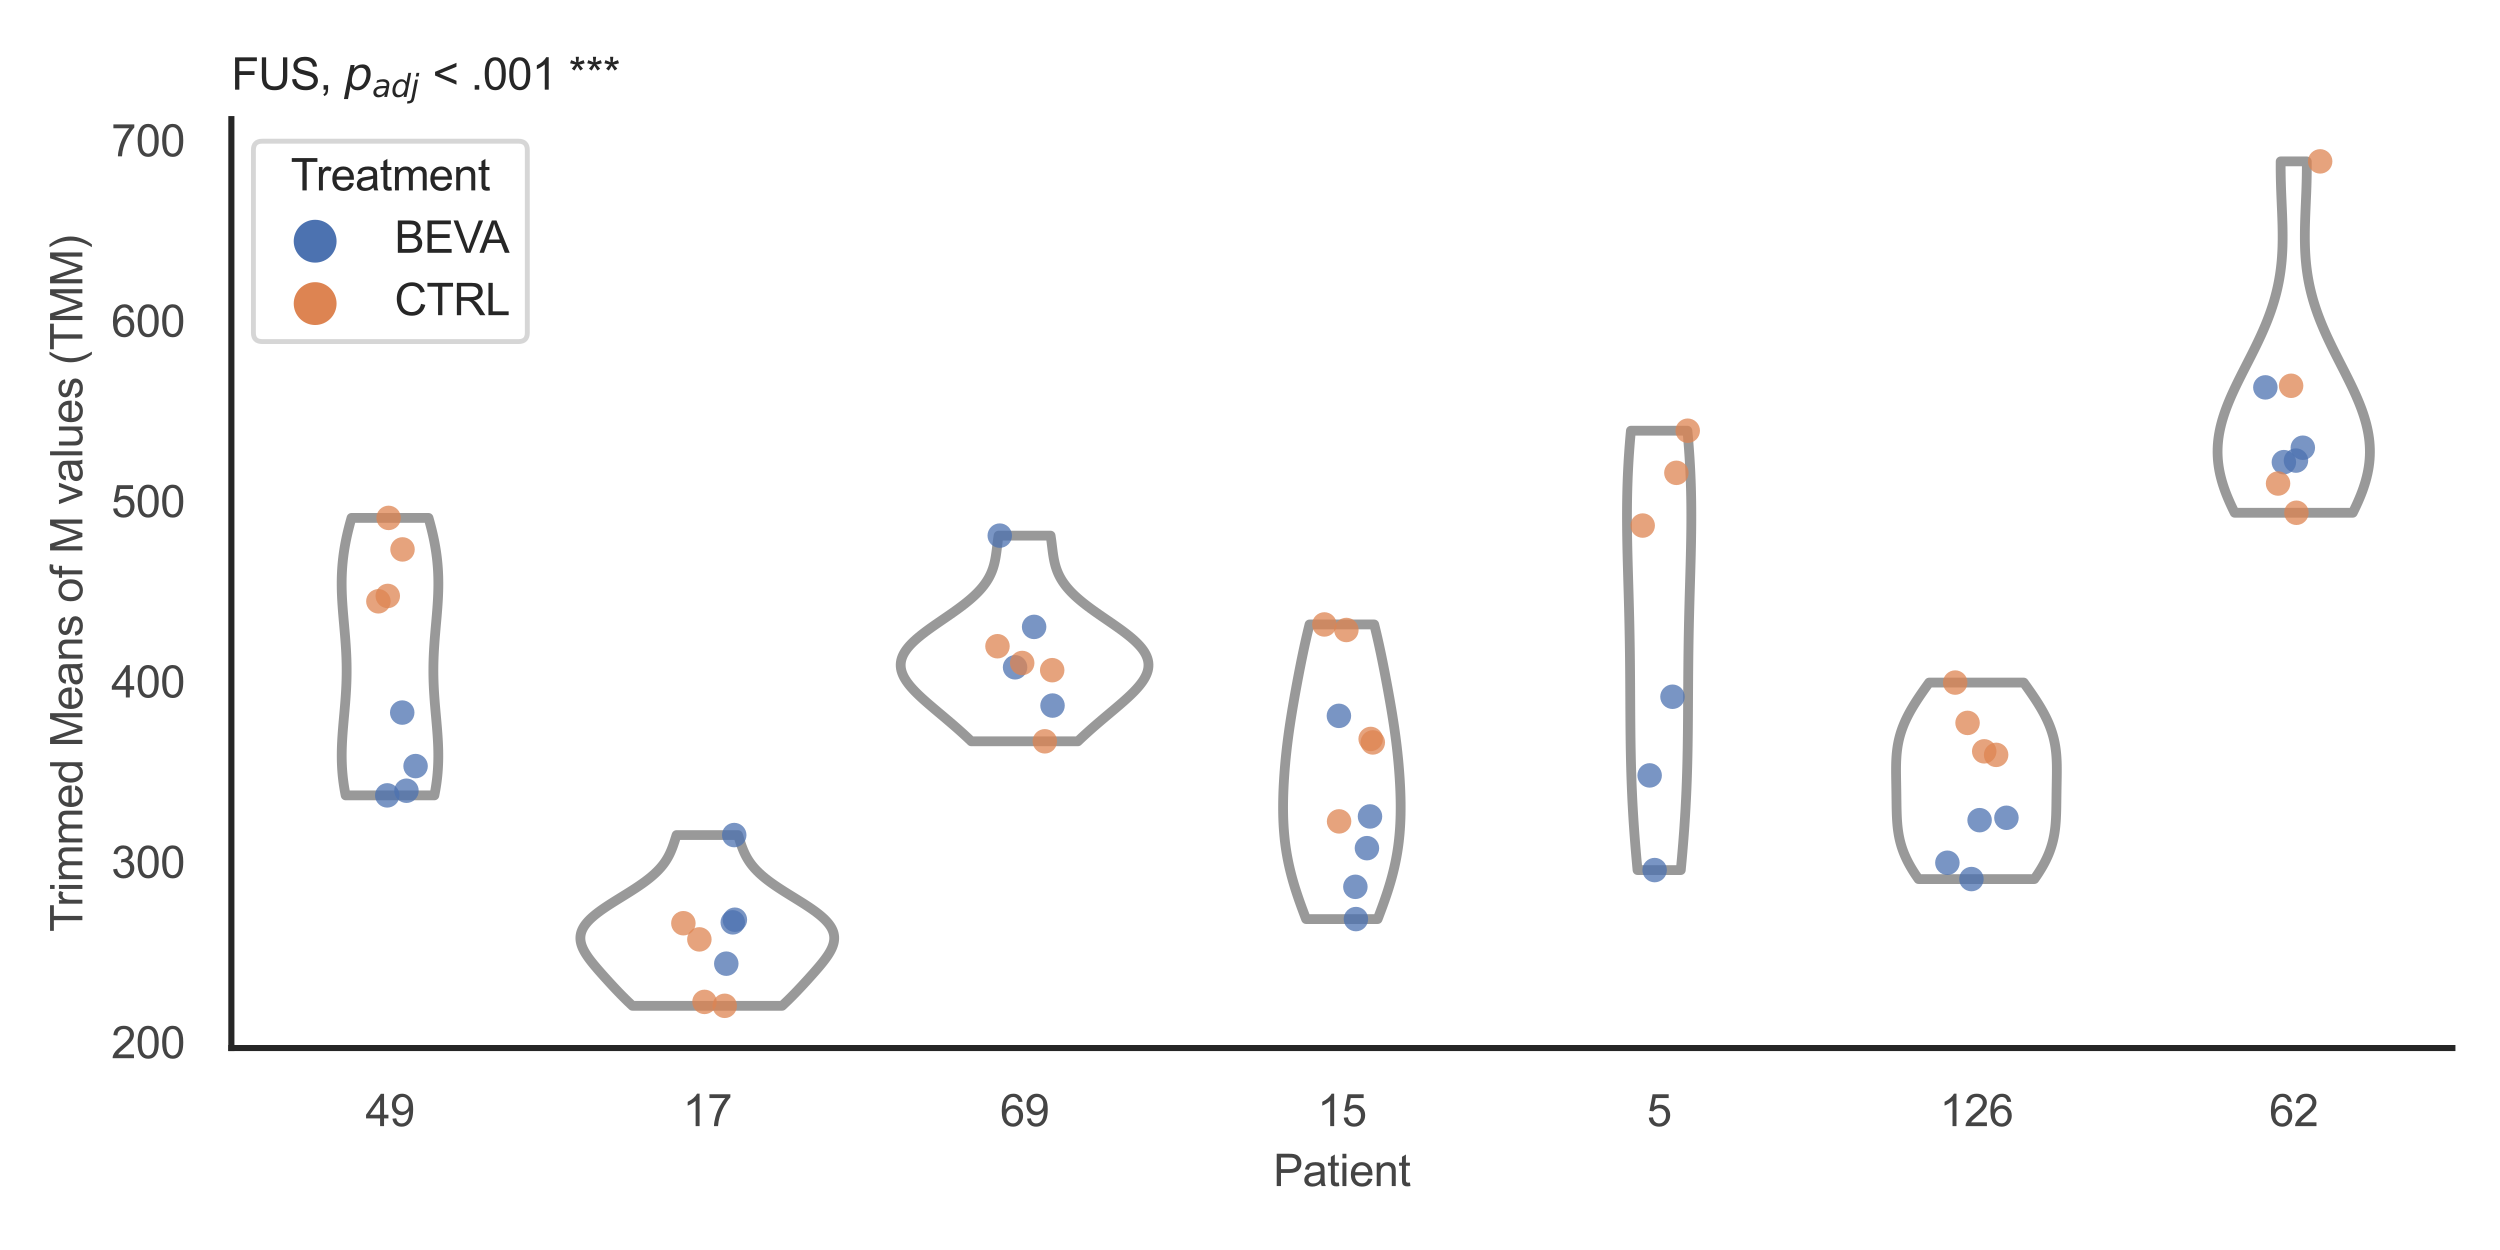 <?xml version="1.0" encoding="utf-8" standalone="no"?>
<!DOCTYPE svg PUBLIC "-//W3C//DTD SVG 1.1//EN"
  "http://www.w3.org/Graphics/SVG/1.1/DTD/svg11.dtd">
<svg xmlns:xlink="http://www.w3.org/1999/xlink" width="510.236pt" height="255.118pt" viewBox="0 0 510.236 255.118" xmlns="http://www.w3.org/2000/svg" version="1.1">
 <defs>
  <style type="text/css">*{stroke-linejoin: round; stroke-linecap: butt}</style>
 </defs>
 <g id="figure_1">
  <g id="patch_1">
   <path d="M 0 255.118 
L 510.236 255.118 
L 510.236 0 
L 0 0 
z
" style="fill: #ffffff"/>
  </g>
  <g id="axes_1">
   <g id="patch_2">
    <path d="M 47.22 213.898 
L 500.516 213.898 
L 500.516 24.32 
L 47.22 24.32 
z
" style="fill: #ffffff"/>
   </g>
   <g id="matplotlib.axis_1">
    <g id="xtick_1">
     <g id="text_1">
      <!-- 49 -->
      <g style="fill: #444444" transform="translate(74.593 229.84)scale(0.09 -0.09)">
       <defs>
        <path id="ArialMT-34" d="M 2069 0 
L 2069 1097 
L 81 1097 
L 81 1613 
L 2172 4581 
L 2631 4581 
L 2631 1613 
L 3250 1613 
L 3250 1097 
L 2631 1097 
L 2631 0 
L 2069 0 
z
M 2069 1613 
L 2069 3678 
L 634 1613 
L 2069 1613 
z
" transform="scale(0.016)"/>
        <path id="ArialMT-39" d="M 350 1059 
L 891 1109 
Q 959 728 1153 556 
Q 1347 384 1650 384 
Q 1909 384 2104 503 
Q 2300 622 2425 820 
Q 2550 1019 2634 1356 
Q 2719 1694 2719 2044 
Q 2719 2081 2716 2156 
Q 2547 1888 2255 1720 
Q 1963 1553 1622 1553 
Q 1053 1553 659 1965 
Q 266 2378 266 3053 
Q 266 3750 677 4175 
Q 1088 4600 1706 4600 
Q 2153 4600 2523 4359 
Q 2894 4119 3086 3673 
Q 3278 3228 3278 2384 
Q 3278 1506 3087 986 
Q 2897 466 2520 194 
Q 2144 -78 1638 -78 
Q 1100 -78 759 220 
Q 419 519 350 1059 
z
M 2653 3081 
Q 2653 3566 2395 3850 
Q 2138 4134 1775 4134 
Q 1400 4134 1122 3828 
Q 844 3522 844 3034 
Q 844 2597 1108 2323 
Q 1372 2050 1759 2050 
Q 2150 2050 2401 2323 
Q 2653 2597 2653 3081 
z
" transform="scale(0.016)"/>
       </defs>
       <use xlink:href="#ArialMT-34"/>
       <use xlink:href="#ArialMT-39" x="55.615"/>
      </g>
     </g>
    </g>
    <g id="xtick_2">
     <g id="text_2">
      <!-- 17 -->
      <g style="fill: #444444" transform="translate(139.35 229.84)scale(0.09 -0.09)">
       <defs>
        <path id="ArialMT-31" d="M 2384 0 
L 1822 0 
L 1822 3584 
Q 1619 3391 1289 3197 
Q 959 3003 697 2906 
L 697 3450 
Q 1169 3672 1522 3987 
Q 1875 4303 2022 4600 
L 2384 4600 
L 2384 0 
z
" transform="scale(0.016)"/>
        <path id="ArialMT-37" d="M 303 3981 
L 303 4522 
L 3269 4522 
L 3269 4084 
Q 2831 3619 2401 2847 
Q 1972 2075 1738 1259 
Q 1569 684 1522 0 
L 944 0 
Q 953 541 1156 1306 
Q 1359 2072 1739 2783 
Q 2119 3494 2547 3981 
L 303 3981 
z
" transform="scale(0.016)"/>
       </defs>
       <use xlink:href="#ArialMT-31"/>
       <use xlink:href="#ArialMT-37" x="55.615"/>
      </g>
     </g>
    </g>
    <g id="xtick_3">
     <g id="text_3">
      <!-- 69 -->
      <g style="fill: #444444" transform="translate(204.107 229.84)scale(0.09 -0.09)">
       <defs>
        <path id="ArialMT-36" d="M 3184 3459 
L 2625 3416 
Q 2550 3747 2413 3897 
Q 2184 4138 1850 4138 
Q 1581 4138 1378 3988 
Q 1113 3794 959 3422 
Q 806 3050 800 2363 
Q 1003 2672 1297 2822 
Q 1591 2972 1913 2972 
Q 2475 2972 2870 2558 
Q 3266 2144 3266 1488 
Q 3266 1056 3080 686 
Q 2894 316 2569 119 
Q 2244 -78 1831 -78 
Q 1128 -78 684 439 
Q 241 956 241 2144 
Q 241 3472 731 4075 
Q 1159 4600 1884 4600 
Q 2425 4600 2770 4297 
Q 3116 3994 3184 3459 
z
M 888 1484 
Q 888 1194 1011 928 
Q 1134 663 1356 523 
Q 1578 384 1822 384 
Q 2178 384 2434 671 
Q 2691 959 2691 1453 
Q 2691 1928 2437 2201 
Q 2184 2475 1800 2475 
Q 1419 2475 1153 2201 
Q 888 1928 888 1484 
z
" transform="scale(0.016)"/>
       </defs>
       <use xlink:href="#ArialMT-36"/>
       <use xlink:href="#ArialMT-39" x="55.615"/>
      </g>
     </g>
    </g>
    <g id="xtick_4">
     <g id="text_4">
      <!-- 15 -->
      <g style="fill: #444444" transform="translate(268.863 229.84)scale(0.09 -0.09)">
       <defs>
        <path id="ArialMT-35" d="M 266 1200 
L 856 1250 
Q 922 819 1161 601 
Q 1400 384 1738 384 
Q 2144 384 2425 690 
Q 2706 997 2706 1503 
Q 2706 1984 2436 2262 
Q 2166 2541 1728 2541 
Q 1456 2541 1237 2417 
Q 1019 2294 894 2097 
L 366 2166 
L 809 4519 
L 3088 4519 
L 3088 3981 
L 1259 3981 
L 1013 2750 
Q 1425 3038 1878 3038 
Q 2478 3038 2890 2622 
Q 3303 2206 3303 1553 
Q 3303 931 2941 478 
Q 2500 -78 1738 -78 
Q 1113 -78 717 272 
Q 322 622 266 1200 
z
" transform="scale(0.016)"/>
       </defs>
       <use xlink:href="#ArialMT-31"/>
       <use xlink:href="#ArialMT-35" x="55.615"/>
      </g>
     </g>
    </g>
    <g id="xtick_5">
     <g id="text_5">
      <!-- 5 -->
      <g style="fill: #444444" transform="translate(336.122 229.84)scale(0.09 -0.09)">
       <use xlink:href="#ArialMT-35"/>
      </g>
     </g>
    </g>
    <g id="xtick_6">
     <g id="text_6">
      <!-- 126 -->
      <g style="fill: #444444" transform="translate(395.874 229.84)scale(0.09 -0.09)">
       <defs>
        <path id="ArialMT-32" d="M 3222 541 
L 3222 0 
L 194 0 
Q 188 203 259 391 
Q 375 700 629 1000 
Q 884 1300 1366 1694 
Q 2113 2306 2375 2664 
Q 2638 3022 2638 3341 
Q 2638 3675 2398 3904 
Q 2159 4134 1775 4134 
Q 1369 4134 1125 3890 
Q 881 3647 878 3216 
L 300 3275 
Q 359 3922 746 4261 
Q 1134 4600 1788 4600 
Q 2447 4600 2831 4234 
Q 3216 3869 3216 3328 
Q 3216 3053 3103 2787 
Q 2991 2522 2730 2228 
Q 2469 1934 1863 1422 
Q 1356 997 1212 845 
Q 1069 694 975 541 
L 3222 541 
z
" transform="scale(0.016)"/>
       </defs>
       <use xlink:href="#ArialMT-31"/>
       <use xlink:href="#ArialMT-32" x="55.615"/>
       <use xlink:href="#ArialMT-36" x="111.23"/>
      </g>
     </g>
    </g>
    <g id="xtick_7">
     <g id="text_7">
      <!-- 62 -->
      <g style="fill: #444444" transform="translate(463.133 229.84)scale(0.09 -0.09)">
       <use xlink:href="#ArialMT-36"/>
       <use xlink:href="#ArialMT-32" x="55.615"/>
      </g>
     </g>
    </g>
    <g id="text_8">
     <!-- Patient -->
     <g style="fill: #444444" transform="translate(259.859 242.071)scale(0.09 -0.09)">
      <defs>
       <path id="ArialMT-50" d="M 494 0 
L 494 4581 
L 2222 4581 
Q 2678 4581 2919 4538 
Q 3256 4481 3484 4323 
Q 3713 4166 3852 3881 
Q 3991 3597 3991 3256 
Q 3991 2672 3619 2267 
Q 3247 1863 2275 1863 
L 1100 1863 
L 1100 0 
L 494 0 
z
M 1100 2403 
L 2284 2403 
Q 2872 2403 3119 2622 
Q 3366 2841 3366 3238 
Q 3366 3525 3220 3729 
Q 3075 3934 2838 4000 
Q 2684 4041 2272 4041 
L 1100 4041 
L 1100 2403 
z
" transform="scale(0.016)"/>
       <path id="ArialMT-61" d="M 2588 409 
Q 2275 144 1986 34 
Q 1697 -75 1366 -75 
Q 819 -75 525 192 
Q 231 459 231 875 
Q 231 1119 342 1320 
Q 453 1522 633 1644 
Q 813 1766 1038 1828 
Q 1203 1872 1538 1913 
Q 2219 1994 2541 2106 
Q 2544 2222 2544 2253 
Q 2544 2597 2384 2738 
Q 2169 2928 1744 2928 
Q 1347 2928 1158 2789 
Q 969 2650 878 2297 
L 328 2372 
Q 403 2725 575 2942 
Q 747 3159 1072 3276 
Q 1397 3394 1825 3394 
Q 2250 3394 2515 3294 
Q 2781 3194 2906 3042 
Q 3031 2891 3081 2659 
Q 3109 2516 3109 2141 
L 3109 1391 
Q 3109 606 3145 398 
Q 3181 191 3288 0 
L 2700 0 
Q 2613 175 2588 409 
z
M 2541 1666 
Q 2234 1541 1622 1453 
Q 1275 1403 1131 1340 
Q 988 1278 909 1158 
Q 831 1038 831 891 
Q 831 666 1001 516 
Q 1172 366 1500 366 
Q 1825 366 2078 508 
Q 2331 650 2450 897 
Q 2541 1088 2541 1459 
L 2541 1666 
z
" transform="scale(0.016)"/>
       <path id="ArialMT-74" d="M 1650 503 
L 1731 6 
Q 1494 -44 1306 -44 
Q 1000 -44 831 53 
Q 663 150 594 308 
Q 525 466 525 972 
L 525 2881 
L 113 2881 
L 113 3319 
L 525 3319 
L 525 4141 
L 1084 4478 
L 1084 3319 
L 1650 3319 
L 1650 2881 
L 1084 2881 
L 1084 941 
Q 1084 700 1114 631 
Q 1144 563 1211 522 
Q 1278 481 1403 481 
Q 1497 481 1650 503 
z
" transform="scale(0.016)"/>
       <path id="ArialMT-69" d="M 425 3934 
L 425 4581 
L 988 4581 
L 988 3934 
L 425 3934 
z
M 425 0 
L 425 3319 
L 988 3319 
L 988 0 
L 425 0 
z
" transform="scale(0.016)"/>
       <path id="ArialMT-65" d="M 2694 1069 
L 3275 997 
Q 3138 488 2766 206 
Q 2394 -75 1816 -75 
Q 1088 -75 661 373 
Q 234 822 234 1631 
Q 234 2469 665 2931 
Q 1097 3394 1784 3394 
Q 2450 3394 2872 2941 
Q 3294 2488 3294 1666 
Q 3294 1616 3291 1516 
L 816 1516 
Q 847 969 1125 678 
Q 1403 388 1819 388 
Q 2128 388 2347 550 
Q 2566 713 2694 1069 
z
M 847 1978 
L 2700 1978 
Q 2663 2397 2488 2606 
Q 2219 2931 1791 2931 
Q 1403 2931 1139 2672 
Q 875 2413 847 1978 
z
" transform="scale(0.016)"/>
       <path id="ArialMT-6e" d="M 422 0 
L 422 3319 
L 928 3319 
L 928 2847 
Q 1294 3394 1984 3394 
Q 2284 3394 2536 3286 
Q 2788 3178 2913 3003 
Q 3038 2828 3088 2588 
Q 3119 2431 3119 2041 
L 3119 0 
L 2556 0 
L 2556 2019 
Q 2556 2363 2490 2533 
Q 2425 2703 2258 2804 
Q 2091 2906 1866 2906 
Q 1506 2906 1245 2678 
Q 984 2450 984 1813 
L 984 0 
L 422 0 
z
" transform="scale(0.016)"/>
      </defs>
      <use xlink:href="#ArialMT-50"/>
      <use xlink:href="#ArialMT-61" x="66.699"/>
      <use xlink:href="#ArialMT-74" x="122.314"/>
      <use xlink:href="#ArialMT-69" x="150.098"/>
      <use xlink:href="#ArialMT-65" x="172.314"/>
      <use xlink:href="#ArialMT-6e" x="227.93"/>
      <use xlink:href="#ArialMT-74" x="283.545"/>
     </g>
    </g>
   </g>
   <g id="matplotlib.axis_2">
    <g id="ytick_1">
     <g id="text_9">
      <!-- 200 -->
      <g style="fill: #444444" transform="translate(22.705 215.976)scale(0.09 -0.09)">
       <defs>
        <path id="ArialMT-30" d="M 266 2259 
Q 266 3072 433 3567 
Q 600 4063 929 4331 
Q 1259 4600 1759 4600 
Q 2128 4600 2406 4451 
Q 2684 4303 2865 4023 
Q 3047 3744 3150 3342 
Q 3253 2941 3253 2259 
Q 3253 1453 3087 958 
Q 2922 463 2592 192 
Q 2263 -78 1759 -78 
Q 1097 -78 719 397 
Q 266 969 266 2259 
z
M 844 2259 
Q 844 1131 1108 757 
Q 1372 384 1759 384 
Q 2147 384 2411 759 
Q 2675 1134 2675 2259 
Q 2675 3391 2411 3762 
Q 2147 4134 1753 4134 
Q 1366 4134 1134 3806 
Q 844 3388 844 2259 
z
" transform="scale(0.016)"/>
       </defs>
       <use xlink:href="#ArialMT-32"/>
       <use xlink:href="#ArialMT-30" x="55.615"/>
       <use xlink:href="#ArialMT-30" x="111.23"/>
      </g>
     </g>
    </g>
    <g id="ytick_2">
     <g id="text_10">
      <!-- 300 -->
      <g style="fill: #444444" transform="translate(22.705 179.162)scale(0.09 -0.09)">
       <defs>
        <path id="ArialMT-33" d="M 269 1209 
L 831 1284 
Q 928 806 1161 595 
Q 1394 384 1728 384 
Q 2125 384 2398 659 
Q 2672 934 2672 1341 
Q 2672 1728 2419 1979 
Q 2166 2231 1775 2231 
Q 1616 2231 1378 2169 
L 1441 2663 
Q 1497 2656 1531 2656 
Q 1891 2656 2178 2843 
Q 2466 3031 2466 3422 
Q 2466 3731 2256 3934 
Q 2047 4138 1716 4138 
Q 1388 4138 1169 3931 
Q 950 3725 888 3313 
L 325 3413 
Q 428 3978 793 4289 
Q 1159 4600 1703 4600 
Q 2078 4600 2393 4439 
Q 2709 4278 2876 4000 
Q 3044 3722 3044 3409 
Q 3044 3113 2884 2869 
Q 2725 2625 2413 2481 
Q 2819 2388 3044 2092 
Q 3269 1797 3269 1353 
Q 3269 753 2831 336 
Q 2394 -81 1725 -81 
Q 1122 -81 723 278 
Q 325 638 269 1209 
z
" transform="scale(0.016)"/>
       </defs>
       <use xlink:href="#ArialMT-33"/>
       <use xlink:href="#ArialMT-30" x="55.615"/>
       <use xlink:href="#ArialMT-30" x="111.23"/>
      </g>
     </g>
    </g>
    <g id="ytick_3">
     <g id="text_11">
      <!-- 400 -->
      <g style="fill: #444444" transform="translate(22.705 142.348)scale(0.09 -0.09)">
       <use xlink:href="#ArialMT-34"/>
       <use xlink:href="#ArialMT-30" x="55.615"/>
       <use xlink:href="#ArialMT-30" x="111.23"/>
      </g>
     </g>
    </g>
    <g id="ytick_4">
     <g id="text_12">
      <!-- 500 -->
      <g style="fill: #444444" transform="translate(22.705 105.534)scale(0.09 -0.09)">
       <use xlink:href="#ArialMT-35"/>
       <use xlink:href="#ArialMT-30" x="55.615"/>
       <use xlink:href="#ArialMT-30" x="111.23"/>
      </g>
     </g>
    </g>
    <g id="ytick_5">
     <g id="text_13">
      <!-- 600 -->
      <g style="fill: #444444" transform="translate(22.705 68.72)scale(0.09 -0.09)">
       <use xlink:href="#ArialMT-36"/>
       <use xlink:href="#ArialMT-30" x="55.615"/>
       <use xlink:href="#ArialMT-30" x="111.23"/>
      </g>
     </g>
    </g>
    <g id="ytick_6">
     <g id="text_14">
      <!-- 700 -->
      <g style="fill: #444444" transform="translate(22.705 31.906)scale(0.09 -0.09)">
       <use xlink:href="#ArialMT-37"/>
       <use xlink:href="#ArialMT-30" x="55.615"/>
       <use xlink:href="#ArialMT-30" x="111.23"/>
      </g>
     </g>
    </g>
    <g id="text_15">
     <!-- Trimmed Means of M values (TMM) -->
     <g style="fill: #444444" transform="translate(16.811 190.195)rotate(-90)scale(0.09 -0.09)">
      <defs>
       <path id="ArialMT-54" d="M 1659 0 
L 1659 4041 
L 150 4041 
L 150 4581 
L 3781 4581 
L 3781 4041 
L 2266 4041 
L 2266 0 
L 1659 0 
z
" transform="scale(0.016)"/>
       <path id="ArialMT-72" d="M 416 0 
L 416 3319 
L 922 3319 
L 922 2816 
Q 1116 3169 1280 3281 
Q 1444 3394 1641 3394 
Q 1925 3394 2219 3213 
L 2025 2691 
Q 1819 2813 1613 2813 
Q 1428 2813 1281 2702 
Q 1134 2591 1072 2394 
Q 978 2094 978 1738 
L 978 0 
L 416 0 
z
" transform="scale(0.016)"/>
       <path id="ArialMT-6d" d="M 422 0 
L 422 3319 
L 925 3319 
L 925 2853 
Q 1081 3097 1340 3245 
Q 1600 3394 1931 3394 
Q 2300 3394 2536 3241 
Q 2772 3088 2869 2813 
Q 3263 3394 3894 3394 
Q 4388 3394 4653 3120 
Q 4919 2847 4919 2278 
L 4919 0 
L 4359 0 
L 4359 2091 
Q 4359 2428 4304 2576 
Q 4250 2725 4106 2815 
Q 3963 2906 3769 2906 
Q 3419 2906 3187 2673 
Q 2956 2441 2956 1928 
L 2956 0 
L 2394 0 
L 2394 2156 
Q 2394 2531 2256 2718 
Q 2119 2906 1806 2906 
Q 1569 2906 1367 2781 
Q 1166 2656 1075 2415 
Q 984 2175 984 1722 
L 984 0 
L 422 0 
z
" transform="scale(0.016)"/>
       <path id="ArialMT-64" d="M 2575 0 
L 2575 419 
Q 2259 -75 1647 -75 
Q 1250 -75 917 144 
Q 584 363 401 755 
Q 219 1147 219 1656 
Q 219 2153 384 2558 
Q 550 2963 881 3178 
Q 1213 3394 1622 3394 
Q 1922 3394 2156 3267 
Q 2391 3141 2538 2938 
L 2538 4581 
L 3097 4581 
L 3097 0 
L 2575 0 
z
M 797 1656 
Q 797 1019 1065 703 
Q 1334 388 1700 388 
Q 2069 388 2326 689 
Q 2584 991 2584 1609 
Q 2584 2291 2321 2609 
Q 2059 2928 1675 2928 
Q 1300 2928 1048 2622 
Q 797 2316 797 1656 
z
" transform="scale(0.016)"/>
       <path id="ArialMT-20" transform="scale(0.016)"/>
       <path id="ArialMT-4d" d="M 475 0 
L 475 4581 
L 1388 4581 
L 2472 1338 
Q 2622 884 2691 659 
Q 2769 909 2934 1394 
L 4031 4581 
L 4847 4581 
L 4847 0 
L 4263 0 
L 4263 3834 
L 2931 0 
L 2384 0 
L 1059 3900 
L 1059 0 
L 475 0 
z
" transform="scale(0.016)"/>
       <path id="ArialMT-73" d="M 197 991 
L 753 1078 
Q 800 744 1014 566 
Q 1228 388 1613 388 
Q 2000 388 2187 545 
Q 2375 703 2375 916 
Q 2375 1106 2209 1216 
Q 2094 1291 1634 1406 
Q 1016 1563 777 1677 
Q 538 1791 414 1992 
Q 291 2194 291 2438 
Q 291 2659 392 2848 
Q 494 3038 669 3163 
Q 800 3259 1026 3326 
Q 1253 3394 1513 3394 
Q 1903 3394 2198 3281 
Q 2494 3169 2634 2976 
Q 2775 2784 2828 2463 
L 2278 2388 
Q 2241 2644 2061 2787 
Q 1881 2931 1553 2931 
Q 1166 2931 1000 2803 
Q 834 2675 834 2503 
Q 834 2394 903 2306 
Q 972 2216 1119 2156 
Q 1203 2125 1616 2013 
Q 2213 1853 2448 1751 
Q 2684 1650 2818 1456 
Q 2953 1263 2953 975 
Q 2953 694 2789 445 
Q 2625 197 2315 61 
Q 2006 -75 1616 -75 
Q 969 -75 630 194 
Q 291 463 197 991 
z
" transform="scale(0.016)"/>
       <path id="ArialMT-6f" d="M 213 1659 
Q 213 2581 725 3025 
Q 1153 3394 1769 3394 
Q 2453 3394 2887 2945 
Q 3322 2497 3322 1706 
Q 3322 1066 3130 698 
Q 2938 331 2570 128 
Q 2203 -75 1769 -75 
Q 1072 -75 642 372 
Q 213 819 213 1659 
z
M 791 1659 
Q 791 1022 1069 705 
Q 1347 388 1769 388 
Q 2188 388 2466 706 
Q 2744 1025 2744 1678 
Q 2744 2294 2464 2611 
Q 2184 2928 1769 2928 
Q 1347 2928 1069 2612 
Q 791 2297 791 1659 
z
" transform="scale(0.016)"/>
       <path id="ArialMT-66" d="M 556 0 
L 556 2881 
L 59 2881 
L 59 3319 
L 556 3319 
L 556 3672 
Q 556 4006 616 4169 
Q 697 4388 901 4523 
Q 1106 4659 1475 4659 
Q 1713 4659 2000 4603 
L 1916 4113 
Q 1741 4144 1584 4144 
Q 1328 4144 1222 4034 
Q 1116 3925 1116 3625 
L 1116 3319 
L 1763 3319 
L 1763 2881 
L 1116 2881 
L 1116 0 
L 556 0 
z
" transform="scale(0.016)"/>
       <path id="ArialMT-76" d="M 1344 0 
L 81 3319 
L 675 3319 
L 1388 1331 
Q 1503 1009 1600 663 
Q 1675 925 1809 1294 
L 2547 3319 
L 3125 3319 
L 1869 0 
L 1344 0 
z
" transform="scale(0.016)"/>
       <path id="ArialMT-6c" d="M 409 0 
L 409 4581 
L 972 4581 
L 972 0 
L 409 0 
z
" transform="scale(0.016)"/>
       <path id="ArialMT-75" d="M 2597 0 
L 2597 488 
Q 2209 -75 1544 -75 
Q 1250 -75 995 37 
Q 741 150 617 320 
Q 494 491 444 738 
Q 409 903 409 1263 
L 409 3319 
L 972 3319 
L 972 1478 
Q 972 1038 1006 884 
Q 1059 663 1231 536 
Q 1403 409 1656 409 
Q 1909 409 2131 539 
Q 2353 669 2445 892 
Q 2538 1116 2538 1541 
L 2538 3319 
L 3100 3319 
L 3100 0 
L 2597 0 
z
" transform="scale(0.016)"/>
       <path id="ArialMT-28" d="M 1497 -1347 
Q 1031 -759 709 28 
Q 388 816 388 1659 
Q 388 2403 628 3084 
Q 909 3875 1497 4659 
L 1900 4659 
Q 1522 4009 1400 3731 
Q 1209 3300 1100 2831 
Q 966 2247 966 1656 
Q 966 153 1900 -1347 
L 1497 -1347 
z
" transform="scale(0.016)"/>
       <path id="ArialMT-29" d="M 791 -1347 
L 388 -1347 
Q 1322 153 1322 1656 
Q 1322 2244 1188 2822 
Q 1081 3291 891 3722 
Q 769 4003 388 4659 
L 791 4659 
Q 1378 3875 1659 3084 
Q 1900 2403 1900 1659 
Q 1900 816 1576 28 
Q 1253 -759 791 -1347 
z
" transform="scale(0.016)"/>
      </defs>
      <use xlink:href="#ArialMT-54"/>
      <use xlink:href="#ArialMT-72" x="57.334"/>
      <use xlink:href="#ArialMT-69" x="90.635"/>
      <use xlink:href="#ArialMT-6d" x="112.852"/>
      <use xlink:href="#ArialMT-6d" x="196.152"/>
      <use xlink:href="#ArialMT-65" x="279.453"/>
      <use xlink:href="#ArialMT-64" x="335.068"/>
      <use xlink:href="#ArialMT-20" x="390.684"/>
      <use xlink:href="#ArialMT-4d" x="418.467"/>
      <use xlink:href="#ArialMT-65" x="501.768"/>
      <use xlink:href="#ArialMT-61" x="557.383"/>
      <use xlink:href="#ArialMT-6e" x="612.998"/>
      <use xlink:href="#ArialMT-73" x="668.613"/>
      <use xlink:href="#ArialMT-20" x="718.613"/>
      <use xlink:href="#ArialMT-6f" x="746.396"/>
      <use xlink:href="#ArialMT-66" x="802.012"/>
      <use xlink:href="#ArialMT-20" x="829.795"/>
      <use xlink:href="#ArialMT-4d" x="857.578"/>
      <use xlink:href="#ArialMT-20" x="940.879"/>
      <use xlink:href="#ArialMT-76" x="968.662"/>
      <use xlink:href="#ArialMT-61" x="1018.662"/>
      <use xlink:href="#ArialMT-6c" x="1074.277"/>
      <use xlink:href="#ArialMT-75" x="1096.494"/>
      <use xlink:href="#ArialMT-65" x="1152.109"/>
      <use xlink:href="#ArialMT-73" x="1207.725"/>
      <use xlink:href="#ArialMT-20" x="1257.725"/>
      <use xlink:href="#ArialMT-28" x="1285.508"/>
      <use xlink:href="#ArialMT-54" x="1318.809"/>
      <use xlink:href="#ArialMT-4d" x="1379.893"/>
      <use xlink:href="#ArialMT-4d" x="1463.193"/>
      <use xlink:href="#ArialMT-29" x="1546.494"/>
     </g>
    </g>
   </g>
   <g id="PolyCollection_1">
    <defs>
     <path id="m55b9b6a110" d="M 88.651 -92.786 
L 70.546 -92.786 
L 70.434 -93.358 
L 70.33 -93.93 
L 70.234 -94.502 
L 70.147 -95.074 
L 70.069 -95.646 
L 69.999 -96.218 
L 69.938 -96.79 
L 69.885 -97.362 
L 69.841 -97.935 
L 69.805 -98.507 
L 69.778 -99.079 
L 69.758 -99.651 
L 69.746 -100.223 
L 69.741 -100.795 
L 69.743 -101.367 
L 69.752 -101.939 
L 69.767 -102.511 
L 69.787 -103.083 
L 69.813 -103.655 
L 69.844 -104.227 
L 69.88 -104.799 
L 69.919 -105.371 
L 69.961 -105.943 
L 70.007 -106.515 
L 70.054 -107.087 
L 70.104 -107.659 
L 70.154 -108.231 
L 70.205 -108.803 
L 70.257 -109.375 
L 70.308 -109.947 
L 70.358 -110.519 
L 70.406 -111.091 
L 70.453 -111.663 
L 70.498 -112.235 
L 70.54 -112.807 
L 70.579 -113.379 
L 70.614 -113.951 
L 70.646 -114.523 
L 70.674 -115.095 
L 70.698 -115.667 
L 70.717 -116.239 
L 70.731 -116.811 
L 70.741 -117.383 
L 70.746 -117.955 
L 70.747 -118.527 
L 70.742 -119.099 
L 70.733 -119.671 
L 70.719 -120.244 
L 70.7 -120.816 
L 70.677 -121.388 
L 70.65 -121.96 
L 70.619 -122.532 
L 70.584 -123.104 
L 70.546 -123.676 
L 70.505 -124.248 
L 70.461 -124.82 
L 70.415 -125.392 
L 70.367 -125.964 
L 70.318 -126.536 
L 70.267 -127.108 
L 70.217 -127.68 
L 70.166 -128.252 
L 70.116 -128.824 
L 70.067 -129.396 
L 70.019 -129.968 
L 69.974 -130.54 
L 69.931 -131.112 
L 69.891 -131.684 
L 69.854 -132.256 
L 69.821 -132.828 
L 69.793 -133.4 
L 69.769 -133.972 
L 69.751 -134.544 
L 69.738 -135.116 
L 69.732 -135.688 
L 69.731 -136.26 
L 69.737 -136.832 
L 69.75 -137.404 
L 69.77 -137.976 
L 69.798 -138.548 
L 69.833 -139.12 
L 69.875 -139.692 
L 69.926 -140.264 
L 69.984 -140.836 
L 70.05 -141.408 
L 70.123 -141.98 
L 70.205 -142.552 
L 70.294 -143.125 
L 70.391 -143.697 
L 70.496 -144.269 
L 70.608 -144.841 
L 70.727 -145.413 
L 70.853 -145.985 
L 70.985 -146.557 
L 71.124 -147.129 
L 71.269 -147.701 
L 71.42 -148.273 
L 71.577 -148.845 
L 71.738 -149.417 
L 87.458 -149.417 
L 87.458 -149.417 
L 87.62 -148.845 
L 87.776 -148.273 
L 87.927 -147.701 
L 88.072 -147.129 
L 88.211 -146.557 
L 88.344 -145.985 
L 88.47 -145.413 
L 88.589 -144.841 
L 88.701 -144.269 
L 88.805 -143.697 
L 88.902 -143.125 
L 88.992 -142.552 
L 89.073 -141.98 
L 89.147 -141.408 
L 89.213 -140.836 
L 89.271 -140.264 
L 89.321 -139.692 
L 89.364 -139.12 
L 89.399 -138.548 
L 89.426 -137.976 
L 89.446 -137.404 
L 89.459 -136.832 
L 89.465 -136.26 
L 89.465 -135.688 
L 89.458 -135.116 
L 89.445 -134.544 
L 89.427 -133.972 
L 89.404 -133.4 
L 89.375 -132.828 
L 89.343 -132.256 
L 89.306 -131.684 
L 89.266 -131.112 
L 89.223 -130.54 
L 89.177 -129.968 
L 89.13 -129.396 
L 89.081 -128.824 
L 89.03 -128.252 
L 88.98 -127.68 
L 88.929 -127.108 
L 88.879 -126.536 
L 88.83 -125.964 
L 88.782 -125.392 
L 88.736 -124.82 
L 88.692 -124.248 
L 88.651 -123.676 
L 88.613 -123.104 
L 88.578 -122.532 
L 88.547 -121.96 
L 88.52 -121.388 
L 88.497 -120.816 
L 88.478 -120.244 
L 88.464 -119.671 
L 88.455 -119.099 
L 88.45 -118.527 
L 88.45 -117.955 
L 88.455 -117.383 
L 88.465 -116.811 
L 88.48 -116.239 
L 88.499 -115.667 
L 88.523 -115.095 
L 88.55 -114.523 
L 88.582 -113.951 
L 88.618 -113.379 
L 88.657 -112.807 
L 88.699 -112.235 
L 88.743 -111.663 
L 88.79 -111.091 
L 88.839 -110.519 
L 88.889 -109.947 
L 88.94 -109.375 
L 88.991 -108.803 
L 89.043 -108.231 
L 89.093 -107.659 
L 89.142 -107.087 
L 89.19 -106.515 
L 89.235 -105.943 
L 89.278 -105.371 
L 89.317 -104.799 
L 89.352 -104.227 
L 89.383 -103.655 
L 89.409 -103.083 
L 89.43 -102.511 
L 89.445 -101.939 
L 89.454 -101.367 
L 89.456 -100.795 
L 89.451 -100.223 
L 89.439 -99.651 
L 89.419 -99.079 
L 89.391 -98.507 
L 89.355 -97.935 
L 89.311 -97.362 
L 89.259 -96.79 
L 89.197 -96.218 
L 89.128 -95.646 
L 89.049 -95.074 
L 88.962 -94.502 
L 88.867 -93.93 
L 88.763 -93.358 
L 88.651 -92.786 
z
" style="stroke: #999999; stroke-width: 2"/>
    </defs>
    <g clip-path="url(#p22cce921f8)">
     <use xlink:href="#m55b9b6a110" x="0" y="255.118" style="fill: #ffffff; stroke: #999999; stroke-width: 2"/>
    </g>
   </g>
   <g id="PolyCollection_2">
    <defs>
     <path id="me88cb1a575" d="M 159.627 -49.837 
L 129.083 -49.837 
L 128.706 -50.189 
L 128.335 -50.541 
L 127.97 -50.893 
L 127.611 -51.245 
L 127.257 -51.597 
L 126.907 -51.949 
L 126.563 -52.301 
L 126.223 -52.653 
L 125.886 -53.005 
L 125.554 -53.357 
L 125.224 -53.709 
L 124.897 -54.061 
L 124.572 -54.413 
L 124.249 -54.765 
L 123.928 -55.117 
L 123.609 -55.469 
L 123.292 -55.821 
L 122.977 -56.173 
L 122.664 -56.525 
L 122.354 -56.877 
L 122.047 -57.229 
L 121.744 -57.581 
L 121.446 -57.933 
L 121.154 -58.285 
L 120.868 -58.638 
L 120.59 -58.99 
L 120.322 -59.342 
L 120.065 -59.694 
L 119.821 -60.046 
L 119.591 -60.398 
L 119.377 -60.75 
L 119.181 -61.102 
L 119.004 -61.454 
L 118.849 -61.806 
L 118.716 -62.158 
L 118.609 -62.51 
L 118.528 -62.862 
L 118.476 -63.214 
L 118.452 -63.566 
L 118.46 -63.918 
L 118.499 -64.27 
L 118.571 -64.622 
L 118.676 -64.974 
L 118.815 -65.326 
L 118.989 -65.678 
L 119.196 -66.03 
L 119.437 -66.382 
L 119.712 -66.734 
L 120.019 -67.086 
L 120.358 -67.438 
L 120.728 -67.79 
L 121.126 -68.142 
L 121.551 -68.494 
L 122.002 -68.846 
L 122.476 -69.198 
L 122.971 -69.55 
L 123.484 -69.902 
L 124.013 -70.254 
L 124.556 -70.606 
L 125.109 -70.958 
L 125.671 -71.31 
L 126.238 -71.662 
L 126.807 -72.014 
L 127.376 -72.366 
L 127.942 -72.718 
L 128.504 -73.07 
L 129.057 -73.422 
L 129.601 -73.774 
L 130.132 -74.126 
L 130.65 -74.478 
L 131.153 -74.83 
L 131.638 -75.182 
L 132.104 -75.534 
L 132.552 -75.886 
L 132.978 -76.238 
L 133.384 -76.59 
L 133.768 -76.942 
L 134.131 -77.294 
L 134.472 -77.646 
L 134.792 -77.998 
L 135.091 -78.35 
L 135.37 -78.702 
L 135.629 -79.054 
L 135.869 -79.406 
L 136.091 -79.758 
L 136.297 -80.11 
L 136.488 -80.462 
L 136.665 -80.814 
L 136.829 -81.166 
L 136.982 -81.518 
L 137.126 -81.87 
L 137.261 -82.222 
L 137.389 -82.574 
L 137.511 -82.926 
L 137.629 -83.278 
L 137.744 -83.63 
L 137.857 -83.982 
L 137.97 -84.334 
L 138.082 -84.686 
L 150.628 -84.686 
L 150.628 -84.686 
L 150.74 -84.334 
L 150.853 -83.982 
L 150.966 -83.63 
L 151.081 -83.278 
L 151.199 -82.926 
L 151.321 -82.574 
L 151.449 -82.222 
L 151.584 -81.87 
L 151.727 -81.518 
L 151.881 -81.166 
L 152.045 -80.814 
L 152.222 -80.462 
L 152.412 -80.11 
L 152.618 -79.758 
L 152.841 -79.406 
L 153.081 -79.054 
L 153.34 -78.702 
L 153.619 -78.35 
L 153.918 -77.998 
L 154.237 -77.646 
L 154.579 -77.294 
L 154.941 -76.942 
L 155.326 -76.59 
L 155.731 -76.238 
L 156.158 -75.886 
L 156.605 -75.534 
L 157.072 -75.182 
L 157.557 -74.83 
L 158.059 -74.478 
L 158.577 -74.126 
L 159.109 -73.774 
L 159.653 -73.422 
L 160.206 -73.07 
L 160.767 -72.718 
L 161.334 -72.366 
L 161.903 -72.014 
L 162.472 -71.662 
L 163.039 -71.31 
L 163.6 -70.958 
L 164.154 -70.606 
L 164.697 -70.254 
L 165.226 -69.902 
L 165.739 -69.55 
L 166.234 -69.198 
L 166.708 -68.846 
L 167.159 -68.494 
L 167.584 -68.142 
L 167.982 -67.79 
L 168.351 -67.438 
L 168.69 -67.086 
L 168.998 -66.734 
L 169.272 -66.382 
L 169.514 -66.03 
L 169.721 -65.678 
L 169.894 -65.326 
L 170.034 -64.974 
L 170.139 -64.622 
L 170.211 -64.27 
L 170.25 -63.918 
L 170.258 -63.566 
L 170.234 -63.214 
L 170.182 -62.862 
L 170.101 -62.51 
L 169.993 -62.158 
L 169.861 -61.806 
L 169.706 -61.454 
L 169.529 -61.102 
L 169.333 -60.75 
L 169.119 -60.398 
L 168.889 -60.046 
L 168.644 -59.694 
L 168.387 -59.342 
L 168.119 -58.99 
L 167.842 -58.638 
L 167.556 -58.285 
L 167.264 -57.933 
L 166.965 -57.581 
L 166.662 -57.229 
L 166.356 -56.877 
L 166.045 -56.525 
L 165.733 -56.173 
L 165.418 -55.821 
L 165.1 -55.469 
L 164.782 -55.117 
L 164.461 -54.765 
L 164.138 -54.413 
L 163.813 -54.061 
L 163.486 -53.709 
L 163.156 -53.357 
L 162.823 -53.005 
L 162.487 -52.653 
L 162.147 -52.301 
L 161.802 -51.949 
L 161.453 -51.597 
L 161.099 -51.245 
L 160.74 -50.893 
L 160.374 -50.541 
L 160.003 -50.189 
L 159.627 -49.837 
z
" style="stroke: #999999; stroke-width: 2"/>
    </defs>
    <g clip-path="url(#p22cce921f8)">
     <use xlink:href="#me88cb1a575" x="0" y="255.118" style="fill: #ffffff; stroke: #999999; stroke-width: 2"/>
    </g>
   </g>
   <g id="PolyCollection_3">
    <defs>
     <path id="ma2377f41f6" d="M 219.988 -103.821 
L 198.235 -103.821 
L 197.791 -104.245 
L 197.339 -104.669 
L 196.881 -105.093 
L 196.416 -105.517 
L 195.945 -105.941 
L 195.468 -106.365 
L 194.985 -106.789 
L 194.497 -107.213 
L 194.004 -107.637 
L 193.507 -108.061 
L 193.006 -108.485 
L 192.504 -108.909 
L 191.999 -109.333 
L 191.494 -109.757 
L 190.99 -110.181 
L 190.488 -110.606 
L 189.99 -111.03 
L 189.497 -111.454 
L 189.011 -111.878 
L 188.533 -112.302 
L 188.067 -112.726 
L 187.613 -113.15 
L 187.174 -113.574 
L 186.753 -113.998 
L 186.351 -114.422 
L 185.97 -114.846 
L 185.614 -115.27 
L 185.284 -115.694 
L 184.983 -116.118 
L 184.712 -116.542 
L 184.474 -116.966 
L 184.27 -117.39 
L 184.103 -117.814 
L 183.973 -118.238 
L 183.883 -118.662 
L 183.834 -119.086 
L 183.825 -119.51 
L 183.859 -119.934 
L 183.936 -120.358 
L 184.055 -120.782 
L 184.216 -121.206 
L 184.419 -121.63 
L 184.664 -122.054 
L 184.949 -122.478 
L 185.273 -122.902 
L 185.635 -123.326 
L 186.032 -123.75 
L 186.463 -124.174 
L 186.926 -124.598 
L 187.417 -125.022 
L 187.934 -125.446 
L 188.475 -125.87 
L 189.037 -126.295 
L 189.615 -126.719 
L 190.209 -127.143 
L 190.813 -127.567 
L 191.426 -127.991 
L 192.043 -128.415 
L 192.662 -128.839 
L 193.28 -129.263 
L 193.894 -129.687 
L 194.5 -130.111 
L 195.097 -130.535 
L 195.681 -130.959 
L 196.25 -131.383 
L 196.803 -131.807 
L 197.337 -132.231 
L 197.85 -132.655 
L 198.341 -133.079 
L 198.809 -133.503 
L 199.252 -133.927 
L 199.67 -134.351 
L 200.062 -134.775 
L 200.429 -135.199 
L 200.769 -135.623 
L 201.083 -136.047 
L 201.372 -136.471 
L 201.636 -136.895 
L 201.876 -137.319 
L 202.092 -137.743 
L 202.287 -138.167 
L 202.461 -138.591 
L 202.616 -139.015 
L 202.753 -139.439 
L 202.873 -139.863 
L 202.98 -140.287 
L 203.073 -140.711 
L 203.156 -141.135 
L 203.229 -141.559 
L 203.295 -141.983 
L 203.355 -142.408 
L 203.411 -142.832 
L 203.464 -143.256 
L 203.516 -143.68 
L 203.568 -144.104 
L 203.622 -144.528 
L 203.679 -144.952 
L 203.739 -145.376 
L 203.804 -145.8 
L 214.419 -145.8 
L 214.419 -145.8 
L 214.484 -145.376 
L 214.544 -144.952 
L 214.601 -144.528 
L 214.655 -144.104 
L 214.707 -143.68 
L 214.759 -143.256 
L 214.812 -142.832 
L 214.868 -142.408 
L 214.928 -141.983 
L 214.994 -141.559 
L 215.067 -141.135 
L 215.15 -140.711 
L 215.243 -140.287 
L 215.35 -139.863 
L 215.47 -139.439 
L 215.607 -139.015 
L 215.762 -138.591 
L 215.936 -138.167 
L 216.131 -137.743 
L 216.347 -137.319 
L 216.587 -136.895 
L 216.851 -136.471 
L 217.14 -136.047 
L 217.454 -135.623 
L 217.794 -135.199 
L 218.161 -134.775 
L 218.553 -134.351 
L 218.971 -133.927 
L 219.414 -133.503 
L 219.882 -133.079 
L 220.373 -132.655 
L 220.886 -132.231 
L 221.42 -131.807 
L 221.973 -131.383 
L 222.542 -130.959 
L 223.126 -130.535 
L 223.723 -130.111 
L 224.329 -129.687 
L 224.943 -129.263 
L 225.561 -128.839 
L 226.18 -128.415 
L 226.797 -127.991 
L 227.41 -127.567 
L 228.014 -127.143 
L 228.608 -126.719 
L 229.186 -126.295 
L 229.748 -125.87 
L 230.289 -125.446 
L 230.806 -125.022 
L 231.297 -124.598 
L 231.76 -124.174 
L 232.191 -123.75 
L 232.588 -123.326 
L 232.95 -122.902 
L 233.274 -122.478 
L 233.559 -122.054 
L 233.804 -121.63 
L 234.007 -121.206 
L 234.168 -120.782 
L 234.287 -120.358 
L 234.364 -119.934 
L 234.398 -119.51 
L 234.389 -119.086 
L 234.34 -118.662 
L 234.25 -118.238 
L 234.12 -117.814 
L 233.953 -117.39 
L 233.749 -116.966 
L 233.511 -116.542 
L 233.24 -116.118 
L 232.939 -115.694 
L 232.609 -115.27 
L 232.253 -114.846 
L 231.872 -114.422 
L 231.47 -113.998 
L 231.049 -113.574 
L 230.61 -113.15 
L 230.156 -112.726 
L 229.69 -112.302 
L 229.212 -111.878 
L 228.726 -111.454 
L 228.233 -111.03 
L 227.735 -110.606 
L 227.233 -110.181 
L 226.729 -109.757 
L 226.224 -109.333 
L 225.719 -108.909 
L 225.217 -108.485 
L 224.716 -108.061 
L 224.219 -107.637 
L 223.726 -107.213 
L 223.238 -106.789 
L 222.755 -106.365 
L 222.278 -105.941 
L 221.807 -105.517 
L 221.342 -105.093 
L 220.884 -104.669 
L 220.432 -104.245 
L 219.988 -103.821 
z
" style="stroke: #999999; stroke-width: 2"/>
    </defs>
    <g clip-path="url(#p22cce921f8)">
     <use xlink:href="#ma2377f41f6" x="0" y="255.118" style="fill: #ffffff; stroke: #999999; stroke-width: 2"/>
    </g>
   </g>
   <g id="PolyCollection_4">
    <defs>
     <path id="mee5fa48093" d="M 281.17 -67.54 
L 266.566 -67.54 
L 266.333 -68.147 
L 266.103 -68.754 
L 265.876 -69.362 
L 265.651 -69.969 
L 265.431 -70.576 
L 265.214 -71.184 
L 265.003 -71.791 
L 264.796 -72.399 
L 264.595 -73.006 
L 264.399 -73.613 
L 264.21 -74.221 
L 264.027 -74.828 
L 263.851 -75.436 
L 263.683 -76.043 
L 263.521 -76.65 
L 263.367 -77.258 
L 263.22 -77.865 
L 263.082 -78.473 
L 262.951 -79.08 
L 262.828 -79.687 
L 262.713 -80.295 
L 262.606 -80.902 
L 262.507 -81.509 
L 262.416 -82.117 
L 262.332 -82.724 
L 262.256 -83.332 
L 262.188 -83.939 
L 262.127 -84.546 
L 262.073 -85.154 
L 262.026 -85.761 
L 261.985 -86.369 
L 261.952 -86.976 
L 261.924 -87.583 
L 261.902 -88.191 
L 261.886 -88.798 
L 261.876 -89.406 
L 261.871 -90.013 
L 261.871 -90.62 
L 261.875 -91.228 
L 261.884 -91.835 
L 261.898 -92.443 
L 261.916 -93.05 
L 261.937 -93.657 
L 261.963 -94.265 
L 261.992 -94.872 
L 262.025 -95.479 
L 262.061 -96.087 
L 262.101 -96.694 
L 262.144 -97.302 
L 262.19 -97.909 
L 262.239 -98.516 
L 262.292 -99.124 
L 262.347 -99.731 
L 262.406 -100.339 
L 262.467 -100.946 
L 262.532 -101.553 
L 262.599 -102.161 
L 262.669 -102.768 
L 262.743 -103.376 
L 262.819 -103.983 
L 262.898 -104.59 
L 262.979 -105.198 
L 263.064 -105.805 
L 263.15 -106.412 
L 263.24 -107.02 
L 263.331 -107.627 
L 263.425 -108.235 
L 263.521 -108.842 
L 263.619 -109.449 
L 263.719 -110.057 
L 263.821 -110.664 
L 263.925 -111.272 
L 264.03 -111.879 
L 264.136 -112.486 
L 264.244 -113.094 
L 264.353 -113.701 
L 264.464 -114.309 
L 264.575 -114.916 
L 264.688 -115.523 
L 264.801 -116.131 
L 264.916 -116.738 
L 265.032 -117.345 
L 265.149 -117.953 
L 265.267 -118.56 
L 265.387 -119.168 
L 265.508 -119.775 
L 265.63 -120.382 
L 265.755 -120.99 
L 265.881 -121.597 
L 266.008 -122.205 
L 266.138 -122.812 
L 266.27 -123.419 
L 266.405 -124.027 
L 266.542 -124.634 
L 266.681 -125.242 
L 266.823 -125.849 
L 266.968 -126.456 
L 267.116 -127.064 
L 267.267 -127.671 
L 280.47 -127.671 
L 280.47 -127.671 
L 280.62 -127.064 
L 280.768 -126.456 
L 280.913 -125.849 
L 281.055 -125.242 
L 281.194 -124.634 
L 281.331 -124.027 
L 281.466 -123.419 
L 281.598 -122.812 
L 281.728 -122.205 
L 281.856 -121.597 
L 281.982 -120.99 
L 282.106 -120.382 
L 282.228 -119.775 
L 282.349 -119.168 
L 282.469 -118.56 
L 282.587 -117.953 
L 282.704 -117.345 
L 282.82 -116.738 
L 282.935 -116.131 
L 283.049 -115.523 
L 283.161 -114.916 
L 283.273 -114.309 
L 283.383 -113.701 
L 283.492 -113.094 
L 283.6 -112.486 
L 283.706 -111.879 
L 283.811 -111.272 
L 283.915 -110.664 
L 284.017 -110.057 
L 284.117 -109.449 
L 284.215 -108.842 
L 284.311 -108.235 
L 284.405 -107.627 
L 284.497 -107.02 
L 284.586 -106.412 
L 284.673 -105.805 
L 284.757 -105.198 
L 284.839 -104.59 
L 284.917 -103.983 
L 284.994 -103.376 
L 285.067 -102.768 
L 285.137 -102.161 
L 285.205 -101.553 
L 285.269 -100.946 
L 285.331 -100.339 
L 285.389 -99.731 
L 285.445 -99.124 
L 285.497 -98.516 
L 285.546 -97.909 
L 285.592 -97.302 
L 285.635 -96.694 
L 285.675 -96.087 
L 285.711 -95.479 
L 285.744 -94.872 
L 285.773 -94.265 
L 285.799 -93.657 
L 285.82 -93.05 
L 285.838 -92.443 
L 285.852 -91.835 
L 285.861 -91.228 
L 285.866 -90.62 
L 285.865 -90.013 
L 285.86 -89.406 
L 285.85 -88.798 
L 285.834 -88.191 
L 285.812 -87.583 
L 285.785 -86.976 
L 285.751 -86.369 
L 285.71 -85.761 
L 285.663 -85.154 
L 285.609 -84.546 
L 285.548 -83.939 
L 285.48 -83.332 
L 285.404 -82.724 
L 285.321 -82.117 
L 285.229 -81.509 
L 285.13 -80.902 
L 285.023 -80.295 
L 284.908 -79.687 
L 284.785 -79.08 
L 284.654 -78.473 
L 284.516 -77.865 
L 284.369 -77.258 
L 284.215 -76.65 
L 284.054 -76.043 
L 283.885 -75.436 
L 283.709 -74.828 
L 283.526 -74.221 
L 283.337 -73.613 
L 283.142 -73.006 
L 282.94 -72.399 
L 282.734 -71.791 
L 282.522 -71.184 
L 282.306 -70.576 
L 282.085 -69.969 
L 281.861 -69.362 
L 281.633 -68.754 
L 281.403 -68.147 
L 281.17 -67.54 
z
" style="stroke: #999999; stroke-width: 2"/>
    </defs>
    <g clip-path="url(#p22cce921f8)">
     <use xlink:href="#mee5fa48093" x="0" y="255.118" style="fill: #ffffff; stroke: #999999; stroke-width: 2"/>
    </g>
   </g>
   <g id="PolyCollection_5">
    <defs>
     <path id="m709bf5b5e7" d="M 343.039 -77.54 
L 334.21 -77.54 
L 334.125 -78.446 
L 334.042 -79.351 
L 333.96 -80.257 
L 333.882 -81.163 
L 333.805 -82.069 
L 333.731 -82.974 
L 333.66 -83.88 
L 333.591 -84.786 
L 333.525 -85.692 
L 333.462 -86.598 
L 333.401 -87.503 
L 333.344 -88.409 
L 333.289 -89.315 
L 333.238 -90.221 
L 333.189 -91.126 
L 333.143 -92.032 
L 333.101 -92.938 
L 333.061 -93.844 
L 333.024 -94.75 
L 332.99 -95.655 
L 332.958 -96.561 
L 332.929 -97.467 
L 332.903 -98.373 
L 332.879 -99.278 
L 332.857 -100.184 
L 332.838 -101.09 
L 332.821 -101.996 
L 332.805 -102.902 
L 332.792 -103.807 
L 332.78 -104.713 
L 332.77 -105.619 
L 332.761 -106.525 
L 332.753 -107.43 
L 332.746 -108.336 
L 332.74 -109.242 
L 332.734 -110.148 
L 332.729 -111.053 
L 332.725 -111.959 
L 332.72 -112.865 
L 332.715 -113.771 
L 332.711 -114.677 
L 332.706 -115.582 
L 332.7 -116.488 
L 332.694 -117.394 
L 332.687 -118.3 
L 332.679 -119.205 
L 332.67 -120.111 
L 332.66 -121.017 
L 332.649 -121.923 
L 332.637 -122.829 
L 332.623 -123.734 
L 332.608 -124.64 
L 332.592 -125.546 
L 332.575 -126.452 
L 332.556 -127.357 
L 332.536 -128.263 
L 332.515 -129.169 
L 332.493 -130.075 
L 332.47 -130.981 
L 332.446 -131.886 
L 332.421 -132.792 
L 332.396 -133.698 
L 332.37 -134.604 
L 332.344 -135.509 
L 332.317 -136.415 
L 332.291 -137.321 
L 332.265 -138.227 
L 332.24 -139.133 
L 332.215 -140.038 
L 332.191 -140.944 
L 332.169 -141.85 
L 332.147 -142.756 
L 332.128 -143.661 
L 332.11 -144.567 
L 332.095 -145.473 
L 332.082 -146.379 
L 332.072 -147.285 
L 332.065 -148.19 
L 332.06 -149.096 
L 332.059 -150.002 
L 332.062 -150.908 
L 332.068 -151.813 
L 332.079 -152.719 
L 332.093 -153.625 
L 332.112 -154.531 
L 332.135 -155.437 
L 332.162 -156.342 
L 332.195 -157.248 
L 332.231 -158.154 
L 332.273 -159.06 
L 332.319 -159.965 
L 332.37 -160.871 
L 332.426 -161.777 
L 332.487 -162.683 
L 332.552 -163.589 
L 332.623 -164.494 
L 332.697 -165.4 
L 332.776 -166.306 
L 332.86 -167.212 
L 344.389 -167.212 
L 344.389 -167.212 
L 344.473 -166.306 
L 344.552 -165.4 
L 344.627 -164.494 
L 344.697 -163.589 
L 344.762 -162.683 
L 344.823 -161.777 
L 344.879 -160.871 
L 344.93 -159.965 
L 344.977 -159.06 
L 345.018 -158.154 
L 345.055 -157.248 
L 345.087 -156.342 
L 345.115 -155.437 
L 345.138 -154.531 
L 345.156 -153.625 
L 345.171 -152.719 
L 345.181 -151.813 
L 345.187 -150.908 
L 345.19 -150.002 
L 345.189 -149.096 
L 345.185 -148.19 
L 345.178 -147.285 
L 345.167 -146.379 
L 345.154 -145.473 
L 345.139 -144.567 
L 345.121 -143.661 
L 345.102 -142.756 
L 345.081 -141.85 
L 345.058 -140.944 
L 345.034 -140.038 
L 345.01 -139.133 
L 344.984 -138.227 
L 344.958 -137.321 
L 344.932 -136.415 
L 344.906 -135.509 
L 344.879 -134.604 
L 344.853 -133.698 
L 344.828 -132.792 
L 344.803 -131.886 
L 344.779 -130.981 
L 344.756 -130.075 
L 344.734 -129.169 
L 344.713 -128.263 
L 344.693 -127.357 
L 344.675 -126.452 
L 344.657 -125.546 
L 344.641 -124.64 
L 344.626 -123.734 
L 344.613 -122.829 
L 344.601 -121.923 
L 344.589 -121.017 
L 344.58 -120.111 
L 344.571 -119.205 
L 344.563 -118.3 
L 344.556 -117.394 
L 344.55 -116.488 
L 344.544 -115.582 
L 344.539 -114.677 
L 344.534 -113.771 
L 344.529 -112.865 
L 344.525 -111.959 
L 344.52 -111.053 
L 344.515 -110.148 
L 344.51 -109.242 
L 344.504 -108.336 
L 344.497 -107.43 
L 344.489 -106.525 
L 344.48 -105.619 
L 344.469 -104.713 
L 344.457 -103.807 
L 344.444 -102.902 
L 344.429 -101.996 
L 344.411 -101.09 
L 344.392 -100.184 
L 344.371 -99.278 
L 344.347 -98.373 
L 344.32 -97.467 
L 344.291 -96.561 
L 344.26 -95.655 
L 344.226 -94.75 
L 344.189 -93.844 
L 344.149 -92.938 
L 344.106 -92.032 
L 344.06 -91.126 
L 344.012 -90.221 
L 343.96 -89.315 
L 343.906 -88.409 
L 343.848 -87.503 
L 343.788 -86.598 
L 343.725 -85.692 
L 343.659 -84.786 
L 343.59 -83.88 
L 343.518 -82.974 
L 343.444 -82.069 
L 343.368 -81.163 
L 343.289 -80.257 
L 343.208 -79.351 
L 343.124 -78.446 
L 343.039 -77.54 
z
" style="stroke: #999999; stroke-width: 2"/>
    </defs>
    <g clip-path="url(#p22cce921f8)">
     <use xlink:href="#m709bf5b5e7" x="0" y="255.118" style="fill: #ffffff; stroke: #999999; stroke-width: 2"/>
    </g>
   </g>
   <g id="PolyCollection_6">
    <defs>
     <path id="m57821b1405" d="M 415.203 -75.705 
L 391.56 -75.705 
L 391.277 -76.11 
L 391.002 -76.515 
L 390.735 -76.92 
L 390.476 -77.326 
L 390.227 -77.731 
L 389.986 -78.136 
L 389.756 -78.541 
L 389.535 -78.946 
L 389.325 -79.351 
L 389.125 -79.756 
L 388.935 -80.161 
L 388.756 -80.566 
L 388.588 -80.971 
L 388.431 -81.376 
L 388.284 -81.781 
L 388.148 -82.187 
L 388.022 -82.592 
L 387.906 -82.997 
L 387.8 -83.402 
L 387.703 -83.807 
L 387.616 -84.212 
L 387.537 -84.617 
L 387.467 -85.022 
L 387.404 -85.427 
L 387.349 -85.832 
L 387.301 -86.237 
L 387.259 -86.642 
L 387.223 -87.048 
L 387.192 -87.453 
L 387.166 -87.858 
L 387.144 -88.263 
L 387.126 -88.668 
L 387.111 -89.073 
L 387.099 -89.478 
L 387.089 -89.883 
L 387.08 -90.288 
L 387.073 -90.693 
L 387.067 -91.098 
L 387.062 -91.503 
L 387.056 -91.909 
L 387.051 -92.314 
L 387.046 -92.719 
L 387.041 -93.124 
L 387.035 -93.529 
L 387.029 -93.934 
L 387.022 -94.339 
L 387.015 -94.744 
L 387.008 -95.149 
L 387.001 -95.554 
L 386.994 -95.959 
L 386.987 -96.364 
L 386.982 -96.769 
L 386.977 -97.175 
L 386.974 -97.58 
L 386.974 -97.985 
L 386.975 -98.39 
L 386.98 -98.795 
L 386.988 -99.2 
L 387 -99.605 
L 387.016 -100.01 
L 387.038 -100.415 
L 387.064 -100.82 
L 387.097 -101.225 
L 387.137 -101.63 
L 387.183 -102.036 
L 387.237 -102.441 
L 387.298 -102.846 
L 387.368 -103.251 
L 387.447 -103.656 
L 387.534 -104.061 
L 387.63 -104.466 
L 387.735 -104.871 
L 387.85 -105.276 
L 387.975 -105.681 
L 388.109 -106.086 
L 388.253 -106.491 
L 388.407 -106.897 
L 388.571 -107.302 
L 388.744 -107.707 
L 388.926 -108.112 
L 389.117 -108.517 
L 389.318 -108.922 
L 389.527 -109.327 
L 389.744 -109.732 
L 389.97 -110.137 
L 390.203 -110.542 
L 390.443 -110.947 
L 390.691 -111.352 
L 390.944 -111.758 
L 391.204 -112.163 
L 391.469 -112.568 
L 391.74 -112.973 
L 392.014 -113.378 
L 392.293 -113.783 
L 392.575 -114.188 
L 392.86 -114.593 
L 393.148 -114.998 
L 393.438 -115.403 
L 393.729 -115.808 
L 413.034 -115.808 
L 413.034 -115.808 
L 413.325 -115.403 
L 413.614 -114.998 
L 413.902 -114.593 
L 414.187 -114.188 
L 414.47 -113.783 
L 414.748 -113.378 
L 415.023 -112.973 
L 415.293 -112.568 
L 415.559 -112.163 
L 415.818 -111.758 
L 416.072 -111.352 
L 416.319 -110.947 
L 416.56 -110.542 
L 416.793 -110.137 
L 417.018 -109.732 
L 417.236 -109.327 
L 417.445 -108.922 
L 417.645 -108.517 
L 417.837 -108.112 
L 418.019 -107.707 
L 418.192 -107.302 
L 418.355 -106.897 
L 418.509 -106.491 
L 418.653 -106.086 
L 418.788 -105.681 
L 418.912 -105.276 
L 419.027 -104.871 
L 419.133 -104.466 
L 419.229 -104.061 
L 419.316 -103.656 
L 419.394 -103.251 
L 419.464 -102.846 
L 419.526 -102.441 
L 419.579 -102.036 
L 419.626 -101.63 
L 419.665 -101.225 
L 419.698 -100.82 
L 419.725 -100.415 
L 419.746 -100.01 
L 419.763 -99.605 
L 419.775 -99.2 
L 419.783 -98.795 
L 419.787 -98.39 
L 419.789 -97.985 
L 419.788 -97.58 
L 419.785 -97.175 
L 419.781 -96.769 
L 419.775 -96.364 
L 419.769 -95.959 
L 419.762 -95.554 
L 419.755 -95.149 
L 419.748 -94.744 
L 419.741 -94.339 
L 419.734 -93.934 
L 419.728 -93.529 
L 419.722 -93.124 
L 419.716 -92.719 
L 419.711 -92.314 
L 419.706 -91.909 
L 419.701 -91.503 
L 419.695 -91.098 
L 419.689 -90.693 
L 419.682 -90.288 
L 419.674 -89.883 
L 419.664 -89.478 
L 419.652 -89.073 
L 419.637 -88.668 
L 419.618 -88.263 
L 419.597 -87.858 
L 419.571 -87.453 
L 419.54 -87.048 
L 419.504 -86.642 
L 419.462 -86.237 
L 419.414 -85.832 
L 419.358 -85.427 
L 419.296 -85.022 
L 419.225 -84.617 
L 419.147 -84.212 
L 419.059 -83.807 
L 418.963 -83.402 
L 418.857 -82.997 
L 418.741 -82.592 
L 418.615 -82.187 
L 418.478 -81.781 
L 418.332 -81.376 
L 418.174 -80.971 
L 418.006 -80.566 
L 417.827 -80.161 
L 417.638 -79.756 
L 417.438 -79.351 
L 417.228 -78.946 
L 417.007 -78.541 
L 416.776 -78.136 
L 416.536 -77.731 
L 416.286 -77.326 
L 416.028 -76.92 
L 415.761 -76.515 
L 415.485 -76.11 
L 415.203 -75.705 
z
" style="stroke: #999999; stroke-width: 2"/>
    </defs>
    <g clip-path="url(#p22cce921f8)">
     <use xlink:href="#m57821b1405" x="0" y="255.118" style="fill: #ffffff; stroke: #999999; stroke-width: 2"/>
    </g>
   </g>
   <g id="PolyCollection_7">
    <defs>
     <path id="m64f8fd9a52" d="M 480.189 -150.466 
L 456.086 -150.466 
L 455.73 -151.19 
L 455.386 -151.914 
L 455.057 -152.639 
L 454.743 -153.363 
L 454.446 -154.088 
L 454.167 -154.812 
L 453.908 -155.536 
L 453.67 -156.261 
L 453.453 -156.985 
L 453.26 -157.71 
L 453.089 -158.434 
L 452.943 -159.158 
L 452.822 -159.883 
L 452.726 -160.607 
L 452.655 -161.332 
L 452.611 -162.056 
L 452.592 -162.78 
L 452.599 -163.505 
L 452.631 -164.229 
L 452.689 -164.954 
L 452.772 -165.678 
L 452.879 -166.402 
L 453.01 -167.127 
L 453.164 -167.851 
L 453.34 -168.576 
L 453.537 -169.3 
L 453.755 -170.024 
L 453.992 -170.749 
L 454.246 -171.473 
L 454.518 -172.198 
L 454.805 -172.922 
L 455.107 -173.646 
L 455.421 -174.371 
L 455.747 -175.095 
L 456.083 -175.82 
L 456.429 -176.544 
L 456.781 -177.268 
L 457.14 -177.993 
L 457.504 -178.717 
L 457.871 -179.442 
L 458.24 -180.166 
L 458.61 -180.89 
L 458.98 -181.615 
L 459.348 -182.339 
L 459.713 -183.064 
L 460.073 -183.788 
L 460.429 -184.512 
L 460.779 -185.237 
L 461.121 -185.961 
L 461.455 -186.686 
L 461.781 -187.41 
L 462.096 -188.134 
L 462.401 -188.859 
L 462.695 -189.583 
L 462.977 -190.307 
L 463.247 -191.032 
L 463.504 -191.756 
L 463.748 -192.481 
L 463.978 -193.205 
L 464.195 -193.929 
L 464.397 -194.654 
L 464.586 -195.378 
L 464.761 -196.103 
L 464.922 -196.827 
L 465.069 -197.551 
L 465.202 -198.276 
L 465.322 -199 
L 465.428 -199.725 
L 465.522 -200.449 
L 465.603 -201.173 
L 465.673 -201.898 
L 465.731 -202.622 
L 465.778 -203.347 
L 465.815 -204.071 
L 465.842 -204.795 
L 465.86 -205.52 
L 465.87 -206.244 
L 465.872 -206.969 
L 465.868 -207.693 
L 465.857 -208.417 
L 465.842 -209.142 
L 465.821 -209.866 
L 465.797 -210.591 
L 465.771 -211.315 
L 465.742 -212.039 
L 465.711 -212.764 
L 465.68 -213.488 
L 465.649 -214.213 
L 465.618 -214.937 
L 465.589 -215.661 
L 465.562 -216.386 
L 465.538 -217.11 
L 465.516 -217.835 
L 465.498 -218.559 
L 465.484 -219.283 
L 465.474 -220.008 
L 465.468 -220.732 
L 465.468 -221.457 
L 465.472 -222.181 
L 470.803 -222.181 
L 470.803 -222.181 
L 470.808 -221.457 
L 470.808 -220.732 
L 470.802 -220.008 
L 470.792 -219.283 
L 470.778 -218.559 
L 470.76 -217.835 
L 470.738 -217.11 
L 470.714 -216.386 
L 470.687 -215.661 
L 470.657 -214.937 
L 470.627 -214.213 
L 470.596 -213.488 
L 470.565 -212.764 
L 470.534 -212.039 
L 470.505 -211.315 
L 470.478 -210.591 
L 470.454 -209.866 
L 470.434 -209.142 
L 470.419 -208.417 
L 470.408 -207.693 
L 470.404 -206.969 
L 470.406 -206.244 
L 470.416 -205.52 
L 470.434 -204.795 
L 470.461 -204.071 
L 470.498 -203.347 
L 470.545 -202.622 
L 470.603 -201.898 
L 470.673 -201.173 
L 470.754 -200.449 
L 470.848 -199.725 
L 470.954 -199 
L 471.074 -198.276 
L 471.207 -197.551 
L 471.354 -196.827 
L 471.515 -196.103 
L 471.69 -195.378 
L 471.879 -194.654 
L 472.081 -193.929 
L 472.298 -193.205 
L 472.528 -192.481 
L 472.772 -191.756 
L 473.029 -191.032 
L 473.299 -190.307 
L 473.581 -189.583 
L 473.875 -188.859 
L 474.18 -188.134 
L 474.495 -187.41 
L 474.821 -186.686 
L 475.155 -185.961 
L 475.497 -185.237 
L 475.847 -184.512 
L 476.202 -183.788 
L 476.563 -183.064 
L 476.928 -182.339 
L 477.296 -181.615 
L 477.666 -180.89 
L 478.036 -180.166 
L 478.405 -179.442 
L 478.772 -178.717 
L 479.136 -177.993 
L 479.494 -177.268 
L 479.847 -176.544 
L 480.192 -175.82 
L 480.529 -175.095 
L 480.855 -174.371 
L 481.169 -173.646 
L 481.471 -172.922 
L 481.758 -172.198 
L 482.03 -171.473 
L 482.284 -170.749 
L 482.521 -170.024 
L 482.738 -169.3 
L 482.936 -168.576 
L 483.112 -167.851 
L 483.266 -167.127 
L 483.397 -166.402 
L 483.504 -165.678 
L 483.587 -164.954 
L 483.644 -164.229 
L 483.677 -163.505 
L 483.684 -162.78 
L 483.665 -162.056 
L 483.62 -161.332 
L 483.55 -160.607 
L 483.454 -159.883 
L 483.333 -159.158 
L 483.186 -158.434 
L 483.016 -157.71 
L 482.822 -156.985 
L 482.606 -156.261 
L 482.368 -155.536 
L 482.109 -154.812 
L 481.83 -154.088 
L 481.533 -153.363 
L 481.219 -152.639 
L 480.89 -151.914 
L 480.546 -151.19 
L 480.189 -150.466 
z
" style="stroke: #999999; stroke-width: 2"/>
    </defs>
    <g clip-path="url(#p22cce921f8)">
     <use xlink:href="#m64f8fd9a52" x="0" y="255.118" style="fill: #ffffff; stroke: #999999; stroke-width: 2"/>
    </g>
   </g>
   <g id="PathCollection_1"/>
   <g id="PathCollection_2"/>
   <g id="patch_3">
    <path d="M 47.22 213.898 
L 47.22 24.32 
" style="fill: none; stroke: #262626; stroke-width: 1.25; stroke-linejoin: miter; stroke-linecap: square"/>
   </g>
   <g id="patch_4">
    <path d="M 47.22 213.898 
L 500.516 213.898 
" style="fill: none; stroke: #262626; stroke-width: 1.25; stroke-linejoin: miter; stroke-linecap: square"/>
   </g>
   <g id="PathCollection_3">
    <defs>
     <path id="C0_0_48fcf32370" d="M 0 2.5 
C 0.663 2.5 1.299 2.237 1.768 1.768 
C 2.237 1.299 2.5 0.663 2.5 -0 
C 2.5 -0.663 2.237 -1.299 1.768 -1.768 
C 1.299 -2.237 0.663 -2.5 0 -2.5 
C -0.663 -2.5 -1.299 -2.237 -1.768 -1.768 
C -2.237 -1.299 -2.5 -0.663 -2.5 0 
C -2.5 0.663 -2.237 1.299 -1.768 1.768 
C -1.299 2.237 -0.663 2.5 0 2.5 
z
"/>
    </defs>
    <g clip-path="url(#p22cce921f8)">
     <use xlink:href="#C0_0_48fcf32370" x="82.956" y="161.384" style="fill: #4c72b0; fill-opacity: 0.75"/>
    </g>
    <g clip-path="url(#p22cce921f8)">
     <use xlink:href="#C0_0_48fcf32370" x="79.035" y="162.332" style="fill: #4c72b0; fill-opacity: 0.75"/>
    </g>
    <g clip-path="url(#p22cce921f8)">
     <use xlink:href="#C0_0_48fcf32370" x="82.093" y="145.434" style="fill: #4c72b0; fill-opacity: 0.75"/>
    </g>
    <g clip-path="url(#p22cce921f8)">
     <use xlink:href="#C0_0_48fcf32370" x="84.816" y="156.354" style="fill: #4c72b0; fill-opacity: 0.75"/>
    </g>
    <g clip-path="url(#p22cce921f8)">
     <use xlink:href="#C0_0_48fcf32370" x="79.143" y="121.629" style="fill: #dd8452; fill-opacity: 0.75"/>
    </g>
    <g clip-path="url(#p22cce921f8)">
     <use xlink:href="#C0_0_48fcf32370" x="79.315" y="105.701" style="fill: #dd8452; fill-opacity: 0.75"/>
    </g>
    <g clip-path="url(#p22cce921f8)">
     <use xlink:href="#C0_0_48fcf32370" x="82.152" y="112.134" style="fill: #dd8452; fill-opacity: 0.75"/>
    </g>
    <g clip-path="url(#p22cce921f8)">
     <use xlink:href="#C0_0_48fcf32370" x="77.226" y="122.725" style="fill: #dd8452; fill-opacity: 0.75"/>
    </g>
   </g>
   <g id="PathCollection_4">
    <defs>
     <path id="C1_0_5d6a27fa9f" d="M 0 2.5 
C 0.663 2.5 1.299 2.237 1.768 1.768 
C 2.237 1.299 2.5 0.663 2.5 -0 
C 2.5 -0.663 2.237 -1.299 1.768 -1.768 
C 1.299 -2.237 0.663 -2.5 0 -2.5 
C -0.663 -2.5 -1.299 -2.237 -1.768 -1.768 
C -2.237 -1.299 -2.5 -0.663 -2.5 0 
C -2.5 0.663 -2.237 1.299 -1.768 1.768 
C -1.299 2.237 -0.663 2.5 0 2.5 
z
"/>
    </defs>
    <g clip-path="url(#p22cce921f8)">
     <use xlink:href="#C1_0_5d6a27fa9f" x="149.554" y="188.248" style="fill: #4c72b0; fill-opacity: 0.75"/>
    </g>
    <g clip-path="url(#p22cce921f8)">
     <use xlink:href="#C1_0_5d6a27fa9f" x="149.851" y="170.432" style="fill: #4c72b0; fill-opacity: 0.75"/>
    </g>
    <g clip-path="url(#p22cce921f8)">
     <use xlink:href="#C1_0_5d6a27fa9f" x="149.984" y="187.712" style="fill: #4c72b0; fill-opacity: 0.75"/>
    </g>
    <g clip-path="url(#p22cce921f8)">
     <use xlink:href="#C1_0_5d6a27fa9f" x="148.231" y="196.68" style="fill: #4c72b0; fill-opacity: 0.75"/>
    </g>
    <g clip-path="url(#p22cce921f8)">
     <use xlink:href="#C1_0_5d6a27fa9f" x="139.473" y="188.425" style="fill: #dd8452; fill-opacity: 0.75"/>
    </g>
    <g clip-path="url(#p22cce921f8)">
     <use xlink:href="#C1_0_5d6a27fa9f" x="142.737" y="191.725" style="fill: #dd8452; fill-opacity: 0.75"/>
    </g>
    <g clip-path="url(#p22cce921f8)">
     <use xlink:href="#C1_0_5d6a27fa9f" x="147.908" y="205.281" style="fill: #dd8452; fill-opacity: 0.75"/>
    </g>
    <g clip-path="url(#p22cce921f8)">
     <use xlink:href="#C1_0_5d6a27fa9f" x="143.784" y="204.48" style="fill: #dd8452; fill-opacity: 0.75"/>
    </g>
   </g>
   <g id="PathCollection_5">
    <defs>
     <path id="C2_0_b51603a706" d="M 0 2.5 
C 0.663 2.5 1.299 2.237 1.768 1.768 
C 2.237 1.299 2.5 0.663 2.5 -0 
C 2.5 -0.663 2.237 -1.299 1.768 -1.768 
C 1.299 -2.237 0.663 -2.5 0 -2.5 
C -0.663 -2.5 -1.299 -2.237 -1.768 -1.768 
C -2.237 -1.299 -2.5 -0.663 -2.5 0 
C -2.5 0.663 -2.237 1.299 -1.768 1.768 
C -1.299 2.237 -0.663 2.5 0 2.5 
z
"/>
    </defs>
    <g clip-path="url(#p22cce921f8)">
     <use xlink:href="#C2_0_b51603a706" x="214.815" y="144.003" style="fill: #4c72b0; fill-opacity: 0.75"/>
    </g>
    <g clip-path="url(#p22cce921f8)">
     <use xlink:href="#C2_0_b51603a706" x="204.046" y="109.318" style="fill: #4c72b0; fill-opacity: 0.75"/>
    </g>
    <g clip-path="url(#p22cce921f8)">
     <use xlink:href="#C2_0_b51603a706" x="211.059" y="127.945" style="fill: #4c72b0; fill-opacity: 0.75"/>
    </g>
    <g clip-path="url(#p22cce921f8)">
     <use xlink:href="#C2_0_b51603a706" x="207.171" y="136.193" style="fill: #4c72b0; fill-opacity: 0.75"/>
    </g>
    <g clip-path="url(#p22cce921f8)">
     <use xlink:href="#C2_0_b51603a706" x="214.747" y="136.782" style="fill: #dd8452; fill-opacity: 0.75"/>
    </g>
    <g clip-path="url(#p22cce921f8)">
     <use xlink:href="#C2_0_b51603a706" x="208.625" y="135.312" style="fill: #dd8452; fill-opacity: 0.75"/>
    </g>
    <g clip-path="url(#p22cce921f8)">
     <use xlink:href="#C2_0_b51603a706" x="203.579" y="131.892" style="fill: #dd8452; fill-opacity: 0.75"/>
    </g>
    <g clip-path="url(#p22cce921f8)">
     <use xlink:href="#C2_0_b51603a706" x="213.244" y="151.297" style="fill: #dd8452; fill-opacity: 0.75"/>
    </g>
   </g>
   <g id="PathCollection_6">
    <defs>
     <path id="C3_0_2b8f8020b7" d="M 0 2.5 
C 0.663 2.5 1.299 2.237 1.768 1.768 
C 2.237 1.299 2.5 0.663 2.5 -0 
C 2.5 -0.663 2.237 -1.299 1.768 -1.768 
C 1.299 -2.237 0.663 -2.5 0 -2.5 
C -0.663 -2.5 -1.299 -2.237 -1.768 -1.768 
C -2.237 -1.299 -2.5 -0.663 -2.5 0 
C -2.5 0.663 -2.237 1.299 -1.768 1.768 
C -1.299 2.237 -0.663 2.5 0 2.5 
z
"/>
    </defs>
    <g clip-path="url(#p22cce921f8)">
     <use xlink:href="#C3_0_2b8f8020b7" x="276.625" y="180.994" style="fill: #4c72b0; fill-opacity: 0.75"/>
    </g>
    <g clip-path="url(#p22cce921f8)">
     <use xlink:href="#C3_0_2b8f8020b7" x="279.608" y="166.632" style="fill: #4c72b0; fill-opacity: 0.75"/>
    </g>
    <g clip-path="url(#p22cce921f8)">
     <use xlink:href="#C3_0_2b8f8020b7" x="276.737" y="187.579" style="fill: #4c72b0; fill-opacity: 0.75"/>
    </g>
    <g clip-path="url(#p22cce921f8)">
     <use xlink:href="#C3_0_2b8f8020b7" x="273.262" y="146.1" style="fill: #4c72b0; fill-opacity: 0.75"/>
    </g>
    <g clip-path="url(#p22cce921f8)">
     <use xlink:href="#C3_0_2b8f8020b7" x="278.984" y="173.105" style="fill: #4c72b0; fill-opacity: 0.75"/>
    </g>
    <g clip-path="url(#p22cce921f8)">
     <use xlink:href="#C3_0_2b8f8020b7" x="279.744" y="150.817" style="fill: #dd8452; fill-opacity: 0.75"/>
    </g>
    <g clip-path="url(#p22cce921f8)">
     <use xlink:href="#C3_0_2b8f8020b7" x="273.298" y="167.641" style="fill: #dd8452; fill-opacity: 0.75"/>
    </g>
    <g clip-path="url(#p22cce921f8)">
     <use xlink:href="#C3_0_2b8f8020b7" x="280.18" y="151.525" style="fill: #dd8452; fill-opacity: 0.75"/>
    </g>
    <g clip-path="url(#p22cce921f8)">
     <use xlink:href="#C3_0_2b8f8020b7" x="274.787" y="128.578" style="fill: #dd8452; fill-opacity: 0.75"/>
    </g>
    <g clip-path="url(#p22cce921f8)">
     <use xlink:href="#C3_0_2b8f8020b7" x="270.299" y="127.447" style="fill: #dd8452; fill-opacity: 0.75"/>
    </g>
   </g>
   <g id="PathCollection_7">
    <defs>
     <path id="C4_0_6669e54a42" d="M 0 2.5 
C 0.663 2.5 1.299 2.237 1.768 1.768 
C 2.237 1.299 2.5 0.663 2.5 -0 
C 2.5 -0.663 2.237 -1.299 1.768 -1.768 
C 1.299 -2.237 0.663 -2.5 0 -2.5 
C -0.663 -2.5 -1.299 -2.237 -1.768 -1.768 
C -2.237 -1.299 -2.5 -0.663 -2.5 0 
C -2.5 0.663 -2.237 1.299 -1.768 1.768 
C -1.299 2.237 -0.663 2.5 0 2.5 
z
"/>
    </defs>
    <g clip-path="url(#p22cce921f8)">
     <use xlink:href="#C4_0_6669e54a42" x="341.348" y="142.202" style="fill: #4c72b0; fill-opacity: 0.75"/>
    </g>
    <g clip-path="url(#p22cce921f8)">
     <use xlink:href="#C4_0_6669e54a42" x="337.704" y="177.578" style="fill: #4c72b0; fill-opacity: 0.75"/>
    </g>
    <g clip-path="url(#p22cce921f8)">
     <use xlink:href="#C4_0_6669e54a42" x="336.683" y="158.256" style="fill: #4c72b0; fill-opacity: 0.75"/>
    </g>
    <g clip-path="url(#p22cce921f8)">
     <use xlink:href="#C4_0_6669e54a42" x="342.141" y="96.501" style="fill: #dd8452; fill-opacity: 0.75"/>
    </g>
    <g clip-path="url(#p22cce921f8)">
     <use xlink:href="#C4_0_6669e54a42" x="344.453" y="87.906" style="fill: #dd8452; fill-opacity: 0.75"/>
    </g>
    <g clip-path="url(#p22cce921f8)">
     <use xlink:href="#C4_0_6669e54a42" x="335.264" y="107.264" style="fill: #dd8452; fill-opacity: 0.75"/>
    </g>
   </g>
   <g id="PathCollection_8">
    <defs>
     <path id="C5_0_1ca3f13a15" d="M 0 2.5 
C 0.663 2.5 1.299 2.237 1.768 1.768 
C 2.237 1.299 2.5 0.663 2.5 -0 
C 2.5 -0.663 2.237 -1.299 1.768 -1.768 
C 1.299 -2.237 0.663 -2.5 0 -2.5 
C -0.663 -2.5 -1.299 -2.237 -1.768 -1.768 
C -2.237 -1.299 -2.5 -0.663 -2.5 0 
C -2.5 0.663 -2.237 1.299 -1.768 1.768 
C -1.299 2.237 -0.663 2.5 0 2.5 
z
"/>
    </defs>
    <g clip-path="url(#p22cce921f8)">
     <use xlink:href="#C5_0_1ca3f13a15" x="409.501" y="166.905" style="fill: #4c72b0; fill-opacity: 0.75"/>
    </g>
    <g clip-path="url(#p22cce921f8)">
     <use xlink:href="#C5_0_1ca3f13a15" x="402.359" y="179.413" style="fill: #4c72b0; fill-opacity: 0.75"/>
    </g>
    <g clip-path="url(#p22cce921f8)">
     <use xlink:href="#C5_0_1ca3f13a15" x="397.451" y="176.083" style="fill: #4c72b0; fill-opacity: 0.75"/>
    </g>
    <g clip-path="url(#p22cce921f8)">
     <use xlink:href="#C5_0_1ca3f13a15" x="404.024" y="167.393" style="fill: #4c72b0; fill-opacity: 0.75"/>
    </g>
    <g clip-path="url(#p22cce921f8)">
     <use xlink:href="#C5_0_1ca3f13a15" x="401.567" y="147.54" style="fill: #dd8452; fill-opacity: 0.75"/>
    </g>
    <g clip-path="url(#p22cce921f8)">
     <use xlink:href="#C5_0_1ca3f13a15" x="407.4" y="154.063" style="fill: #dd8452; fill-opacity: 0.75"/>
    </g>
    <g clip-path="url(#p22cce921f8)">
     <use xlink:href="#C5_0_1ca3f13a15" x="399.044" y="139.31" style="fill: #dd8452; fill-opacity: 0.75"/>
    </g>
    <g clip-path="url(#p22cce921f8)">
     <use xlink:href="#C5_0_1ca3f13a15" x="404.968" y="153.343" style="fill: #dd8452; fill-opacity: 0.75"/>
    </g>
   </g>
   <g id="PathCollection_9">
    <defs>
     <path id="C6_0_d90bc91467" d="M 0 2.5 
C 0.663 2.5 1.299 2.237 1.768 1.768 
C 2.237 1.299 2.5 0.663 2.5 -0 
C 2.5 -0.663 2.237 -1.299 1.768 -1.768 
C 1.299 -2.237 0.663 -2.5 0 -2.5 
C -0.663 -2.5 -1.299 -2.237 -1.768 -1.768 
C -2.237 -1.299 -2.5 -0.663 -2.5 0 
C -2.5 0.663 -2.237 1.299 -1.768 1.768 
C -1.299 2.237 -0.663 2.5 0 2.5 
z
"/>
    </defs>
    <g clip-path="url(#p22cce921f8)">
     <use xlink:href="#C6_0_d90bc91467" x="469.993" y="91.378" style="fill: #4c72b0; fill-opacity: 0.75"/>
    </g>
    <g clip-path="url(#p22cce921f8)">
     <use xlink:href="#C6_0_d90bc91467" x="466.127" y="94.321" style="fill: #4c72b0; fill-opacity: 0.75"/>
    </g>
    <g clip-path="url(#p22cce921f8)">
     <use xlink:href="#C6_0_d90bc91467" x="468.592" y="94.004" style="fill: #4c72b0; fill-opacity: 0.75"/>
    </g>
    <g clip-path="url(#p22cce921f8)">
     <use xlink:href="#C6_0_d90bc91467" x="462.348" y="79.063" style="fill: #4c72b0; fill-opacity: 0.75"/>
    </g>
    <g clip-path="url(#p22cce921f8)">
     <use xlink:href="#C6_0_d90bc91467" x="464.937" y="98.684" style="fill: #dd8452; fill-opacity: 0.75"/>
    </g>
    <g clip-path="url(#p22cce921f8)">
     <use xlink:href="#C6_0_d90bc91467" x="467.603" y="78.735" style="fill: #dd8452; fill-opacity: 0.75"/>
    </g>
    <g clip-path="url(#p22cce921f8)">
     <use xlink:href="#C6_0_d90bc91467" x="468.689" y="104.652" style="fill: #dd8452; fill-opacity: 0.75"/>
    </g>
    <g clip-path="url(#p22cce921f8)">
     <use xlink:href="#C6_0_d90bc91467" x="473.529" y="32.937" style="fill: #dd8452; fill-opacity: 0.75"/>
    </g>
   </g>
   <g id="text_16">
    <!-- FUS, $p_{adj}$ &lt; .001 *** -->
    <g style="fill: #262626" transform="translate(47.22 18.32)scale(0.09 -0.09)">
     <defs>
      <path id="ArialMT-46" d="M 525 0 
L 525 4581 
L 3616 4581 
L 3616 4041 
L 1131 4041 
L 1131 2622 
L 3281 2622 
L 3281 2081 
L 1131 2081 
L 1131 0 
L 525 0 
z
" transform="scale(0.016)"/>
      <path id="ArialMT-55" d="M 3500 4581 
L 4106 4581 
L 4106 1934 
Q 4106 1244 3950 837 
Q 3794 431 3386 176 
Q 2978 -78 2316 -78 
Q 1672 -78 1262 144 
Q 853 366 678 786 
Q 503 1206 503 1934 
L 503 4581 
L 1109 4581 
L 1109 1938 
Q 1109 1341 1220 1058 
Q 1331 775 1601 622 
Q 1872 469 2263 469 
Q 2931 469 3215 772 
Q 3500 1075 3500 1938 
L 3500 4581 
z
" transform="scale(0.016)"/>
      <path id="ArialMT-53" d="M 288 1472 
L 859 1522 
Q 900 1178 1048 958 
Q 1197 738 1509 602 
Q 1822 466 2213 466 
Q 2559 466 2825 569 
Q 3091 672 3220 851 
Q 3350 1031 3350 1244 
Q 3350 1459 3225 1620 
Q 3100 1781 2813 1891 
Q 2628 1963 1997 2114 
Q 1366 2266 1113 2400 
Q 784 2572 623 2826 
Q 463 3081 463 3397 
Q 463 3744 659 4045 
Q 856 4347 1234 4503 
Q 1613 4659 2075 4659 
Q 2584 4659 2973 4495 
Q 3363 4331 3572 4012 
Q 3781 3694 3797 3291 
L 3216 3247 
Q 3169 3681 2898 3903 
Q 2628 4125 2100 4125 
Q 1550 4125 1298 3923 
Q 1047 3722 1047 3438 
Q 1047 3191 1225 3031 
Q 1400 2872 2139 2705 
Q 2878 2538 3153 2413 
Q 3553 2228 3743 1945 
Q 3934 1663 3934 1294 
Q 3934 928 3725 604 
Q 3516 281 3123 101 
Q 2731 -78 2241 -78 
Q 1619 -78 1198 103 
Q 778 284 539 648 
Q 300 1013 288 1472 
z
" transform="scale(0.016)"/>
      <path id="ArialMT-2c" d="M 569 0 
L 569 641 
L 1209 641 
L 1209 0 
Q 1209 -353 1084 -570 
Q 959 -788 688 -906 
L 531 -666 
Q 709 -588 793 -436 
Q 878 -284 888 0 
L 569 0 
z
" transform="scale(0.016)"/>
      <path id="DejaVuSans-Oblique-70" d="M 3175 2156 
Q 3175 2616 2975 2859 
Q 2775 3103 2400 3103 
Q 2144 3103 1911 2972 
Q 1678 2841 1497 2591 
Q 1319 2344 1212 1994 
Q 1106 1644 1106 1300 
Q 1106 863 1306 627 
Q 1506 391 1875 391 
Q 2147 391 2380 519 
Q 2613 647 2778 891 
Q 2956 1147 3065 1494 
Q 3175 1841 3175 2156 
z
M 1394 2969 
Q 1625 3272 1939 3428 
Q 2253 3584 2638 3584 
Q 3175 3584 3472 3232 
Q 3769 2881 3769 2247 
Q 3769 1728 3584 1258 
Q 3400 788 3053 416 
Q 2822 169 2531 39 
Q 2241 -91 1919 -91 
Q 1547 -91 1294 64 
Q 1041 219 916 525 
L 556 -1331 
L -19 -1331 
L 922 3500 
L 1497 3500 
L 1394 2969 
z
" transform="scale(0.016)"/>
      <path id="DejaVuSans-Oblique-61" d="M 3438 1997 
L 3047 0 
L 2472 0 
L 2578 531 
Q 2325 219 2001 64 
Q 1678 -91 1281 -91 
Q 834 -91 548 182 
Q 263 456 263 884 
Q 263 1497 752 1853 
Q 1241 2209 2100 2209 
L 2900 2209 
L 2931 2363 
Q 2938 2388 2941 2417 
Q 2944 2447 2944 2509 
Q 2944 2788 2717 2942 
Q 2491 3097 2081 3097 
Q 1800 3097 1504 3025 
Q 1209 2953 897 2809 
L 997 3341 
Q 1322 3463 1633 3523 
Q 1944 3584 2234 3584 
Q 2853 3584 3176 3315 
Q 3500 3047 3500 2534 
Q 3500 2431 3484 2292 
Q 3469 2153 3438 1997 
z
M 2816 1759 
L 2241 1759 
Q 1534 1759 1195 1570 
Q 856 1381 856 984 
Q 856 709 1029 553 
Q 1203 397 1509 397 
Q 1978 397 2328 733 
Q 2678 1069 2791 1631 
L 2816 1759 
z
" transform="scale(0.016)"/>
      <path id="DejaVuSans-Oblique-64" d="M 2675 525 
Q 2444 222 2128 65 
Q 1813 -91 1428 -91 
Q 903 -91 598 267 
Q 294 625 294 1247 
Q 294 1766 478 2236 
Q 663 2706 1013 3078 
Q 1244 3325 1534 3454 
Q 1825 3584 2144 3584 
Q 2481 3584 2739 3421 
Q 2997 3259 3138 2956 
L 3513 4863 
L 4091 4863 
L 3144 0 
L 2566 0 
L 2675 525 
z
M 891 1350 
Q 891 897 1095 644 
Q 1300 391 1663 391 
Q 1931 391 2161 520 
Q 2391 650 2566 903 
Q 2750 1166 2856 1509 
Q 2963 1853 2963 2188 
Q 2963 2622 2758 2865 
Q 2553 3109 2194 3109 
Q 1922 3109 1687 2981 
Q 1453 2853 1288 2613 
Q 1106 2353 998 2009 
Q 891 1666 891 1350 
z
" transform="scale(0.016)"/>
      <path id="DejaVuSans-Oblique-6a" d="M 928 3500 
L 1503 3500 
L 813 -63 
L 809 -78 
Q 694 -675 544 -897 
Q 403 -1106 132 -1218 
Q -138 -1331 -506 -1331 
L -722 -1331 
L -628 -844 
L -481 -844 
Q -144 -844 -1 -703 
Q 141 -563 238 -63 
L 928 3500 
z
M 1197 4863 
L 1772 4863 
L 1631 4134 
L 1056 4134 
L 1197 4863 
z
" transform="scale(0.016)"/>
      <path id="ArialMT-3c" d="M 350 2003 
L 350 2528 
L 3384 3809 
L 3384 3250 
L 978 2263 
L 3384 1266 
L 3384 706 
L 350 2003 
z
" transform="scale(0.016)"/>
      <path id="ArialMT-2e" d="M 581 0 
L 581 641 
L 1222 641 
L 1222 0 
L 581 0 
z
" transform="scale(0.016)"/>
      <path id="ArialMT-2a" d="M 200 3741 
L 344 4184 
Q 841 4009 1066 3881 
Q 1006 4447 1003 4659 
L 1456 4659 
Q 1447 4350 1384 3884 
Q 1706 4047 2122 4184 
L 2266 3741 
Q 1869 3609 1488 3566 
Q 1678 3400 2025 2975 
L 1650 2709 
Q 1469 2956 1222 3381 
Q 991 2941 816 2709 
L 447 2975 
Q 809 3422 966 3566 
Q 563 3644 200 3741 
z
" transform="scale(0.016)"/>
     </defs>
     <use xlink:href="#ArialMT-46" transform="translate(0 0.203)"/>
     <use xlink:href="#ArialMT-55" transform="translate(61.084 0.203)"/>
     <use xlink:href="#ArialMT-53" transform="translate(133.301 0.203)"/>
     <use xlink:href="#ArialMT-2c" transform="translate(200 0.203)"/>
     <use xlink:href="#ArialMT-20" transform="translate(227.783 0.203)"/>
     <use xlink:href="#DejaVuSans-Oblique-70" transform="translate(255.566 0.203)"/>
     <use xlink:href="#DejaVuSans-Oblique-61" transform="translate(319.043 -16.203)scale(0.7)"/>
     <use xlink:href="#DejaVuSans-Oblique-64" transform="translate(361.938 -16.203)scale(0.7)"/>
     <use xlink:href="#DejaVuSans-Oblique-6a" transform="translate(406.372 -16.203)scale(0.7)"/>
     <use xlink:href="#ArialMT-20" transform="translate(428.555 0.203)"/>
     <use xlink:href="#ArialMT-3c" transform="translate(456.338 0.203)"/>
     <use xlink:href="#ArialMT-20" transform="translate(514.736 0.203)"/>
     <use xlink:href="#ArialMT-2e" transform="translate(542.52 0.203)"/>
     <use xlink:href="#ArialMT-30" transform="translate(570.303 0.203)"/>
     <use xlink:href="#ArialMT-30" transform="translate(625.918 0.203)"/>
     <use xlink:href="#ArialMT-31" transform="translate(681.533 0.203)"/>
     <use xlink:href="#ArialMT-20" transform="translate(737.148 0.203)"/>
     <use xlink:href="#ArialMT-2a" transform="translate(764.932 0.203)"/>
     <use xlink:href="#ArialMT-2a" transform="translate(803.848 0.203)"/>
     <use xlink:href="#ArialMT-2a" transform="translate(842.764 0.203)"/>
    </g>
   </g>
   <g id="legend_1">
    <g id="patch_5">
     <path d="M 53.52 69.712 
L 105.821 69.712 
Q 107.621 69.712 107.621 67.912 
L 107.621 30.62 
Q 107.621 28.82 105.821 28.82 
L 53.52 28.82 
Q 51.72 28.82 51.72 30.62 
L 51.72 67.912 
Q 51.72 69.712 53.52 69.712 
z
" style="fill: #ffffff; opacity: 0.8; stroke: #cccccc; stroke-linejoin: miter"/>
    </g>
    <g id="text_17">
     <!-- Treatment -->
     <g style="fill: #262626" transform="translate(59.334 38.862)scale(0.09 -0.09)">
      <use xlink:href="#ArialMT-54"/>
      <use xlink:href="#ArialMT-72" x="57.334"/>
      <use xlink:href="#ArialMT-65" x="90.635"/>
      <use xlink:href="#ArialMT-61" x="146.25"/>
      <use xlink:href="#ArialMT-74" x="201.865"/>
      <use xlink:href="#ArialMT-6d" x="229.648"/>
      <use xlink:href="#ArialMT-65" x="312.949"/>
      <use xlink:href="#ArialMT-6e" x="368.564"/>
      <use xlink:href="#ArialMT-74" x="424.18"/>
     </g>
    </g>
    <g id="PathCollection_10">
     <defs>
      <path id="mb58c36250e" d="M 0 3.873 
C 1.027 3.873 2.012 3.465 2.739 2.739 
C 3.465 2.012 3.873 1.027 3.873 0 
C 3.873 -1.027 3.465 -2.012 2.739 -2.739 
C 2.012 -3.465 1.027 -3.873 0 -3.873 
C -1.027 -3.873 -2.012 -3.465 -2.739 -2.739 
C -3.465 -2.012 -3.873 -1.027 -3.873 0 
C -3.873 1.027 -3.465 2.012 -2.739 2.739 
C -2.012 3.465 -1.027 3.873 0 3.873 
z
" style="stroke: #4c72b0"/>
     </defs>
     <g>
      <use xlink:href="#mb58c36250e" x="64.32" y="49.23" style="fill: #4c72b0; stroke: #4c72b0"/>
     </g>
    </g>
    <g id="text_18">
     <!-- BEVA -->
     <g style="fill: #262626" transform="translate(80.52 51.593)scale(0.09 -0.09)">
      <defs>
       <path id="ArialMT-42" d="M 469 0 
L 469 4581 
L 2188 4581 
Q 2713 4581 3030 4442 
Q 3347 4303 3526 4014 
Q 3706 3725 3706 3409 
Q 3706 3116 3547 2856 
Q 3388 2597 3066 2438 
Q 3481 2316 3704 2022 
Q 3928 1728 3928 1328 
Q 3928 1006 3792 729 
Q 3656 453 3456 303 
Q 3256 153 2954 76 
Q 2653 0 2216 0 
L 469 0 
z
M 1075 2656 
L 2066 2656 
Q 2469 2656 2644 2709 
Q 2875 2778 2992 2937 
Q 3109 3097 3109 3338 
Q 3109 3566 3000 3739 
Q 2891 3913 2687 3977 
Q 2484 4041 1991 4041 
L 1075 4041 
L 1075 2656 
z
M 1075 541 
L 2216 541 
Q 2509 541 2628 563 
Q 2838 600 2978 687 
Q 3119 775 3209 942 
Q 3300 1109 3300 1328 
Q 3300 1584 3169 1773 
Q 3038 1963 2805 2039 
Q 2572 2116 2134 2116 
L 1075 2116 
L 1075 541 
z
" transform="scale(0.016)"/>
       <path id="ArialMT-45" d="M 506 0 
L 506 4581 
L 3819 4581 
L 3819 4041 
L 1113 4041 
L 1113 2638 
L 3647 2638 
L 3647 2100 
L 1113 2100 
L 1113 541 
L 3925 541 
L 3925 0 
L 506 0 
z
" transform="scale(0.016)"/>
       <path id="ArialMT-56" d="M 1803 0 
L 28 4581 
L 684 4581 
L 1875 1253 
Q 2019 853 2116 503 
Q 2222 878 2363 1253 
L 3600 4581 
L 4219 4581 
L 2425 0 
L 1803 0 
z
" transform="scale(0.016)"/>
       <path id="ArialMT-41" d="M -9 0 
L 1750 4581 
L 2403 4581 
L 4278 0 
L 3588 0 
L 3053 1388 
L 1138 1388 
L 634 0 
L -9 0 
z
M 1313 1881 
L 2866 1881 
L 2388 3150 
Q 2169 3728 2063 4100 
Q 1975 3659 1816 3225 
L 1313 1881 
z
" transform="scale(0.016)"/>
      </defs>
      <use xlink:href="#ArialMT-42"/>
      <use xlink:href="#ArialMT-45" x="66.699"/>
      <use xlink:href="#ArialMT-56" x="133.398"/>
      <use xlink:href="#ArialMT-41" x="192.723"/>
     </g>
    </g>
    <g id="PathCollection_11">
     <defs>
      <path id="mc89aedbf3f" d="M 0 3.873 
C 1.027 3.873 2.012 3.465 2.739 2.739 
C 3.465 2.012 3.873 1.027 3.873 0 
C 3.873 -1.027 3.465 -2.012 2.739 -2.739 
C 2.012 -3.465 1.027 -3.873 0 -3.873 
C -1.027 -3.873 -2.012 -3.465 -2.739 -2.739 
C -3.465 -2.012 -3.873 -1.027 -3.873 0 
C -3.873 1.027 -3.465 2.012 -2.739 2.739 
C -2.012 3.465 -1.027 3.873 0 3.873 
z
" style="stroke: #dd8452"/>
     </defs>
     <g>
      <use xlink:href="#mc89aedbf3f" x="64.32" y="61.961" style="fill: #dd8452; stroke: #dd8452"/>
     </g>
    </g>
    <g id="text_19">
     <!-- CTRL -->
     <g style="fill: #262626" transform="translate(80.52 64.324)scale(0.09 -0.09)">
      <defs>
       <path id="ArialMT-43" d="M 3763 1606 
L 4369 1453 
Q 4178 706 3683 314 
Q 3188 -78 2472 -78 
Q 1731 -78 1267 223 
Q 803 525 561 1097 
Q 319 1669 319 2325 
Q 319 3041 592 3573 
Q 866 4106 1370 4382 
Q 1875 4659 2481 4659 
Q 3169 4659 3637 4309 
Q 4106 3959 4291 3325 
L 3694 3184 
Q 3534 3684 3231 3912 
Q 2928 4141 2469 4141 
Q 1941 4141 1586 3887 
Q 1231 3634 1087 3207 
Q 944 2781 944 2328 
Q 944 1744 1114 1308 
Q 1284 872 1643 656 
Q 2003 441 2422 441 
Q 2931 441 3284 734 
Q 3638 1028 3763 1606 
z
" transform="scale(0.016)"/>
       <path id="ArialMT-52" d="M 503 0 
L 503 4581 
L 2534 4581 
Q 3147 4581 3465 4457 
Q 3784 4334 3975 4021 
Q 4166 3709 4166 3331 
Q 4166 2844 3850 2509 
Q 3534 2175 2875 2084 
Q 3116 1969 3241 1856 
Q 3506 1613 3744 1247 
L 4541 0 
L 3778 0 
L 3172 953 
Q 2906 1366 2734 1584 
Q 2563 1803 2427 1890 
Q 2291 1978 2150 2013 
Q 2047 2034 1813 2034 
L 1109 2034 
L 1109 0 
L 503 0 
z
M 1109 2559 
L 2413 2559 
Q 2828 2559 3062 2645 
Q 3297 2731 3419 2920 
Q 3541 3109 3541 3331 
Q 3541 3656 3305 3865 
Q 3069 4075 2559 4075 
L 1109 4075 
L 1109 2559 
z
" transform="scale(0.016)"/>
       <path id="ArialMT-4c" d="M 469 0 
L 469 4581 
L 1075 4581 
L 1075 541 
L 3331 541 
L 3331 0 
L 469 0 
z
" transform="scale(0.016)"/>
      </defs>
      <use xlink:href="#ArialMT-43"/>
      <use xlink:href="#ArialMT-54" x="72.217"/>
      <use xlink:href="#ArialMT-52" x="133.301"/>
      <use xlink:href="#ArialMT-4c" x="205.518"/>
     </g>
    </g>
   </g>
  </g>
 </g>
 <defs>
  <clipPath id="p22cce921f8">
   <rect x="47.22" y="24.32" width="453.296" height="189.578"/>
  </clipPath>
 </defs>
</svg>

